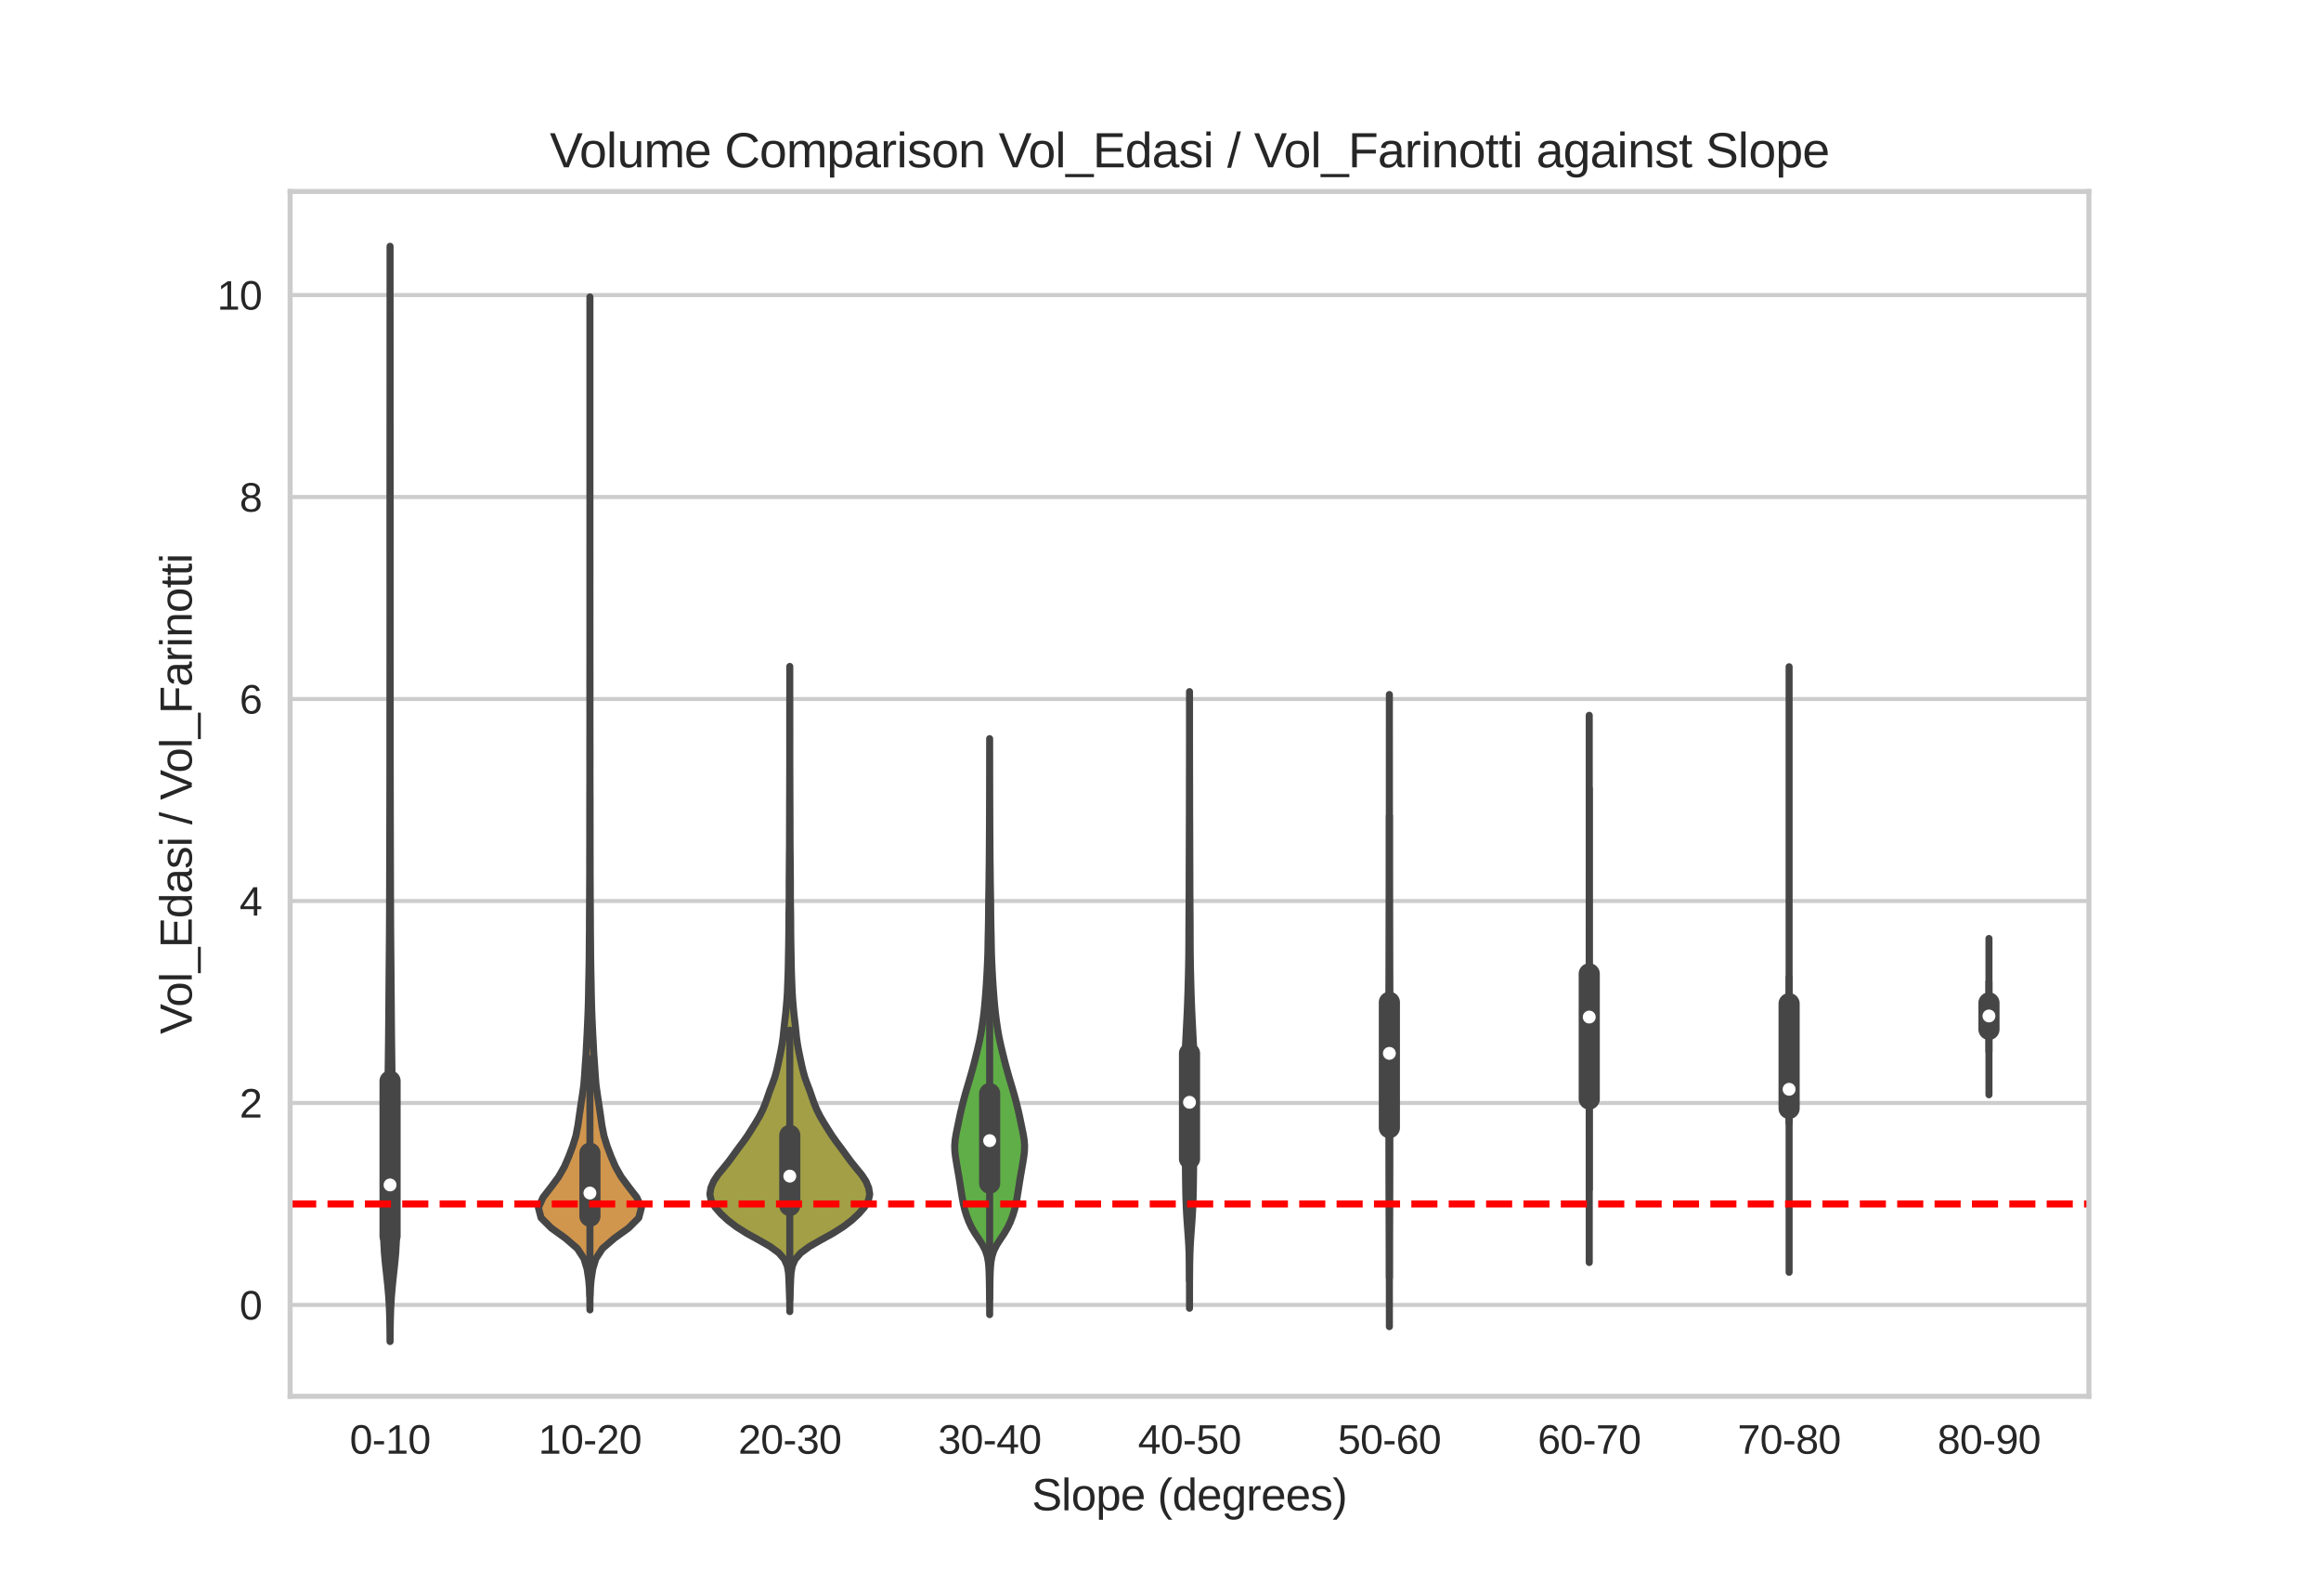 <?xml version="1.0" encoding="utf-8" standalone="no"?>
<!DOCTYPE svg PUBLIC "-//W3C//DTD SVG 1.1//EN"
  "http://www.w3.org/Graphics/SVG/1.1/DTD/svg11.dtd">
<svg xmlns:xlink="http://www.w3.org/1999/xlink" width="576pt" height="396pt" viewBox="0 0 576 396" xmlns="http://www.w3.org/2000/svg" version="1.1">
 <defs>
  <style type="text/css">*{stroke-linejoin: round; stroke-linecap: butt}</style>
 </defs>
 <g id="figure_1">
  <g id="patch_1">
   <path d="M 0 396 
L 576 396 
L 576 0 
L 0 0 
z
" style="fill: #ffffff"/>
  </g>
  <g id="axes_1">
   <g id="patch_2">
    <path d="M 72 346.5 
L 518.4 346.5 
L 518.4 47.52 
L 72 47.52 
z
" style="fill: #ffffff"/>
   </g>
   <g id="matplotlib.axis_1">
    <g id="xtick_1">
     <g id="line2d_1"/>
     <g id="text_1">
      <!-- 0-10 -->
      <g style="fill: #262626" transform="translate(86.794 360.747)scale(0.1 -0.1)">
       <defs>
        <path id="LiberationSans-30" d="M 3309 2203 
Q 3309 1100 2920 518 
Q 2531 -63 1772 -63 
Q 1013 -63 631 515 
Q 250 1094 250 2203 
Q 250 3338 620 3903 
Q 991 4469 1791 4469 
Q 2569 4469 2939 3897 
Q 3309 3325 3309 2203 
z
M 2738 2203 
Q 2738 3156 2517 3584 
Q 2297 4013 1791 4013 
Q 1272 4013 1045 3591 
Q 819 3169 819 2203 
Q 819 1266 1048 831 
Q 1278 397 1778 397 
Q 2275 397 2506 840 
Q 2738 1284 2738 2203 
z
" transform="scale(0.016)"/>
        <path id="LiberationSans-2d" d="M 284 1450 
L 284 1950 
L 1847 1950 
L 1847 1450 
L 284 1450 
z
" transform="scale(0.016)"/>
        <path id="LiberationSans-31" d="M 488 0 
L 488 478 
L 1609 478 
L 1609 3866 
L 616 3156 
L 616 3688 
L 1656 4403 
L 2175 4403 
L 2175 478 
L 3247 478 
L 3247 0 
L 488 0 
z
" transform="scale(0.016)"/>
       </defs>
       <use xlink:href="#LiberationSans-30"/>
       <use xlink:href="#LiberationSans-2d" x="55.615"/>
       <use xlink:href="#LiberationSans-31" x="88.916"/>
       <use xlink:href="#LiberationSans-30" x="144.531"/>
      </g>
     </g>
    </g>
    <g id="xtick_2">
     <g id="line2d_2"/>
     <g id="text_2">
      <!-- 10-20 -->
      <g style="fill: #262626" transform="translate(133.613 360.747)scale(0.1 -0.1)">
       <defs>
        <path id="LiberationSans-32" d="M 322 0 
L 322 397 
Q 481 763 711 1042 
Q 941 1322 1194 1548 
Q 1447 1775 1695 1969 
Q 1944 2163 2144 2356 
Q 2344 2550 2467 2762 
Q 2591 2975 2591 3244 
Q 2591 3606 2378 3806 
Q 2166 4006 1788 4006 
Q 1428 4006 1195 3811 
Q 963 3616 922 3263 
L 347 3316 
Q 409 3844 795 4156 
Q 1181 4469 1788 4469 
Q 2453 4469 2811 4155 
Q 3169 3841 3169 3263 
Q 3169 3006 3051 2753 
Q 2934 2500 2703 2247 
Q 2472 1994 1819 1463 
Q 1459 1169 1246 933 
Q 1034 697 941 478 
L 3238 478 
L 3238 0 
L 322 0 
z
" transform="scale(0.016)"/>
       </defs>
       <use xlink:href="#LiberationSans-31"/>
       <use xlink:href="#LiberationSans-30" x="55.615"/>
       <use xlink:href="#LiberationSans-2d" x="111.23"/>
       <use xlink:href="#LiberationSans-32" x="144.531"/>
       <use xlink:href="#LiberationSans-30" x="200.146"/>
      </g>
     </g>
    </g>
    <g id="xtick_3">
     <g id="line2d_3"/>
     <g id="text_3">
      <!-- 20-30 -->
      <g style="fill: #262626" transform="translate(183.213 360.747)scale(0.1 -0.1)">
       <defs>
        <path id="LiberationSans-33" d="M 3278 1216 
Q 3278 606 2890 271 
Q 2503 -63 1784 -63 
Q 1116 -63 717 239 
Q 319 541 244 1131 
L 825 1184 
Q 938 403 1784 403 
Q 2209 403 2451 612 
Q 2694 822 2694 1234 
Q 2694 1594 2417 1795 
Q 2141 1997 1619 1997 
L 1300 1997 
L 1300 2484 
L 1606 2484 
Q 2069 2484 2323 2686 
Q 2578 2888 2578 3244 
Q 2578 3597 2370 3801 
Q 2163 4006 1753 4006 
Q 1381 4006 1151 3815 
Q 922 3625 884 3278 
L 319 3322 
Q 381 3863 767 4166 
Q 1153 4469 1759 4469 
Q 2422 4469 2789 4161 
Q 3156 3853 3156 3303 
Q 3156 2881 2920 2617 
Q 2684 2353 2234 2259 
L 2234 2247 
Q 2728 2194 3003 1916 
Q 3278 1638 3278 1216 
z
" transform="scale(0.016)"/>
       </defs>
       <use xlink:href="#LiberationSans-32"/>
       <use xlink:href="#LiberationSans-30" x="55.615"/>
       <use xlink:href="#LiberationSans-2d" x="111.23"/>
       <use xlink:href="#LiberationSans-33" x="144.531"/>
       <use xlink:href="#LiberationSans-30" x="200.146"/>
      </g>
     </g>
    </g>
    <g id="xtick_4">
     <g id="line2d_4"/>
     <g id="text_4">
      <!-- 30-40 -->
      <g style="fill: #262626" transform="translate(232.813 360.747)scale(0.1 -0.1)">
       <defs>
        <path id="LiberationSans-34" d="M 2753 997 
L 2753 0 
L 2222 0 
L 2222 997 
L 147 997 
L 147 1434 
L 2163 4403 
L 2753 4403 
L 2753 1441 
L 3372 1441 
L 3372 997 
L 2753 997 
z
M 2222 3769 
Q 2216 3750 2134 3603 
Q 2053 3456 2013 3397 
L 884 1734 
L 716 1503 
L 666 1441 
L 2222 1441 
L 2222 3769 
z
" transform="scale(0.016)"/>
       </defs>
       <use xlink:href="#LiberationSans-33"/>
       <use xlink:href="#LiberationSans-30" x="55.615"/>
       <use xlink:href="#LiberationSans-2d" x="111.23"/>
       <use xlink:href="#LiberationSans-34" x="144.531"/>
       <use xlink:href="#LiberationSans-30" x="200.146"/>
      </g>
     </g>
    </g>
    <g id="xtick_5">
     <g id="line2d_5"/>
     <g id="text_5">
      <!-- 40-50 -->
      <g style="fill: #262626" transform="translate(282.413 360.747)scale(0.1 -0.1)">
       <defs>
        <path id="LiberationSans-35" d="M 3291 1434 
Q 3291 738 2877 337 
Q 2463 -63 1728 -63 
Q 1113 -63 734 206 
Q 356 475 256 984 
L 825 1050 
Q 1003 397 1741 397 
Q 2194 397 2450 670 
Q 2706 944 2706 1422 
Q 2706 1838 2448 2094 
Q 2191 2350 1753 2350 
Q 1525 2350 1328 2278 
Q 1131 2206 934 2034 
L 384 2034 
L 531 4403 
L 3034 4403 
L 3034 3925 
L 1044 3925 
L 959 2528 
Q 1325 2809 1869 2809 
Q 2519 2809 2905 2428 
Q 3291 2047 3291 1434 
z
" transform="scale(0.016)"/>
       </defs>
       <use xlink:href="#LiberationSans-34"/>
       <use xlink:href="#LiberationSans-30" x="55.615"/>
       <use xlink:href="#LiberationSans-2d" x="111.23"/>
       <use xlink:href="#LiberationSans-35" x="144.531"/>
       <use xlink:href="#LiberationSans-30" x="200.146"/>
      </g>
     </g>
    </g>
    <g id="xtick_6">
     <g id="line2d_6"/>
     <g id="text_6">
      <!-- 50-60 -->
      <g style="fill: #262626" transform="translate(332.013 360.747)scale(0.1 -0.1)">
       <defs>
        <path id="LiberationSans-36" d="M 3278 1441 
Q 3278 744 2900 340 
Q 2522 -63 1856 -63 
Q 1113 -63 719 490 
Q 325 1044 325 2100 
Q 325 3244 734 3856 
Q 1144 4469 1900 4469 
Q 2897 4469 3156 3572 
L 2619 3475 
Q 2453 4013 1894 4013 
Q 1413 4013 1148 3564 
Q 884 3116 884 2266 
Q 1038 2550 1316 2698 
Q 1594 2847 1953 2847 
Q 2563 2847 2920 2465 
Q 3278 2084 3278 1441 
z
M 2706 1416 
Q 2706 1894 2472 2153 
Q 2238 2413 1819 2413 
Q 1425 2413 1183 2183 
Q 941 1953 941 1550 
Q 941 1041 1192 716 
Q 1444 391 1838 391 
Q 2244 391 2475 664 
Q 2706 938 2706 1416 
z
" transform="scale(0.016)"/>
       </defs>
       <use xlink:href="#LiberationSans-35"/>
       <use xlink:href="#LiberationSans-30" x="55.615"/>
       <use xlink:href="#LiberationSans-2d" x="111.23"/>
       <use xlink:href="#LiberationSans-36" x="144.531"/>
       <use xlink:href="#LiberationSans-30" x="200.146"/>
      </g>
     </g>
    </g>
    <g id="xtick_7">
     <g id="line2d_7"/>
     <g id="text_7">
      <!-- 60-70 -->
      <g style="fill: #262626" transform="translate(381.613 360.747)scale(0.1 -0.1)">
       <defs>
        <path id="LiberationSans-37" d="M 3238 3947 
Q 2563 2916 2284 2331 
Q 2006 1747 1867 1178 
Q 1728 609 1728 0 
L 1141 0 
Q 1141 844 1498 1776 
Q 1856 2709 2694 3925 
L 328 3925 
L 328 4403 
L 3238 4403 
L 3238 3947 
z
" transform="scale(0.016)"/>
       </defs>
       <use xlink:href="#LiberationSans-36"/>
       <use xlink:href="#LiberationSans-30" x="55.615"/>
       <use xlink:href="#LiberationSans-2d" x="111.23"/>
       <use xlink:href="#LiberationSans-37" x="144.531"/>
       <use xlink:href="#LiberationSans-30" x="200.146"/>
      </g>
     </g>
    </g>
    <g id="xtick_8">
     <g id="line2d_8"/>
     <g id="text_8">
      <!-- 70-80 -->
      <g style="fill: #262626" transform="translate(431.213 360.747)scale(0.1 -0.1)">
       <defs>
        <path id="LiberationSans-38" d="M 3281 1228 
Q 3281 619 2893 278 
Q 2506 -63 1781 -63 
Q 1075 -63 676 271 
Q 278 606 278 1222 
Q 278 1653 525 1947 
Q 772 2241 1156 2303 
L 1156 2316 
Q 797 2400 589 2681 
Q 381 2963 381 3341 
Q 381 3844 757 4156 
Q 1134 4469 1769 4469 
Q 2419 4469 2795 4162 
Q 3172 3856 3172 3334 
Q 3172 2956 2962 2675 
Q 2753 2394 2391 2322 
L 2391 2309 
Q 2813 2241 3047 1952 
Q 3281 1663 3281 1228 
z
M 2588 3303 
Q 2588 4050 1769 4050 
Q 1372 4050 1164 3862 
Q 956 3675 956 3303 
Q 956 2925 1170 2726 
Q 1384 2528 1775 2528 
Q 2172 2528 2380 2711 
Q 2588 2894 2588 3303 
z
M 2697 1281 
Q 2697 1691 2453 1898 
Q 2209 2106 1769 2106 
Q 1341 2106 1100 1882 
Q 859 1659 859 1269 
Q 859 359 1788 359 
Q 2247 359 2472 579 
Q 2697 800 2697 1281 
z
" transform="scale(0.016)"/>
       </defs>
       <use xlink:href="#LiberationSans-37"/>
       <use xlink:href="#LiberationSans-30" x="55.615"/>
       <use xlink:href="#LiberationSans-2d" x="111.23"/>
       <use xlink:href="#LiberationSans-38" x="144.531"/>
       <use xlink:href="#LiberationSans-30" x="200.146"/>
      </g>
     </g>
    </g>
    <g id="xtick_9">
     <g id="line2d_9"/>
     <g id="text_9">
      <!-- 80-90 -->
      <g style="fill: #262626" transform="translate(480.813 360.747)scale(0.1 -0.1)">
       <defs>
        <path id="LiberationSans-39" d="M 3256 2291 
Q 3256 1156 2842 546 
Q 2428 -63 1663 -63 
Q 1147 -63 836 154 
Q 525 372 391 856 
L 928 941 
Q 1097 391 1672 391 
Q 2156 391 2422 841 
Q 2688 1291 2700 2125 
Q 2575 1844 2272 1673 
Q 1969 1503 1606 1503 
Q 1013 1503 656 1909 
Q 300 2316 300 2988 
Q 300 3678 687 4073 
Q 1075 4469 1766 4469 
Q 2500 4469 2878 3925 
Q 3256 3381 3256 2291 
z
M 2644 2834 
Q 2644 3366 2400 3689 
Q 2156 4013 1747 4013 
Q 1341 4013 1106 3736 
Q 872 3459 872 2988 
Q 872 2506 1106 2226 
Q 1341 1947 1741 1947 
Q 1984 1947 2193 2058 
Q 2403 2169 2523 2372 
Q 2644 2575 2644 2834 
z
" transform="scale(0.016)"/>
       </defs>
       <use xlink:href="#LiberationSans-38"/>
       <use xlink:href="#LiberationSans-30" x="55.615"/>
       <use xlink:href="#LiberationSans-2d" x="111.23"/>
       <use xlink:href="#LiberationSans-39" x="144.531"/>
       <use xlink:href="#LiberationSans-30" x="200.146"/>
      </g>
     </g>
    </g>
    <g id="text_10">
     <!-- Slope (degrees) -->
     <g style="fill: #262626" transform="translate(256.069 374.793)scale(0.11 -0.11)">
      <defs>
       <path id="LiberationSans-53" d="M 3975 1216 
Q 3975 606 3498 271 
Q 3022 -63 2156 -63 
Q 547 -63 291 1056 
L 869 1172 
Q 969 775 1294 589 
Q 1619 403 2178 403 
Q 2756 403 3070 601 
Q 3384 800 3384 1184 
Q 3384 1400 3286 1534 
Q 3188 1669 3009 1756 
Q 2831 1844 2584 1903 
Q 2338 1963 2038 2031 
Q 1516 2147 1245 2262 
Q 975 2378 819 2520 
Q 663 2663 580 2853 
Q 497 3044 497 3291 
Q 497 3856 930 4162 
Q 1363 4469 2169 4469 
Q 2919 4469 3316 4239 
Q 3713 4009 3872 3456 
L 3284 3353 
Q 3188 3703 2916 3861 
Q 2644 4019 2163 4019 
Q 1634 4019 1356 3844 
Q 1078 3669 1078 3322 
Q 1078 3119 1186 2986 
Q 1294 2853 1497 2761 
Q 1700 2669 2306 2534 
Q 2509 2488 2711 2439 
Q 2913 2391 3097 2323 
Q 3281 2256 3442 2165 
Q 3603 2075 3722 1944 
Q 3841 1813 3908 1634 
Q 3975 1456 3975 1216 
z
" transform="scale(0.016)"/>
       <path id="LiberationSans-6c" d="M 431 0 
L 431 4638 
L 994 4638 
L 994 0 
L 431 0 
z
" transform="scale(0.016)"/>
       <path id="LiberationSans-6f" d="M 3291 1694 
Q 3291 806 2900 371 
Q 2509 -63 1766 -63 
Q 1025 -63 647 389 
Q 269 841 269 1694 
Q 269 3444 1784 3444 
Q 2559 3444 2925 3017 
Q 3291 2591 3291 1694 
z
M 2700 1694 
Q 2700 2394 2492 2711 
Q 2284 3028 1794 3028 
Q 1300 3028 1079 2704 
Q 859 2381 859 1694 
Q 859 1025 1076 689 
Q 1294 353 1759 353 
Q 2266 353 2483 678 
Q 2700 1003 2700 1694 
z
" transform="scale(0.016)"/>
       <path id="LiberationSans-70" d="M 3291 1706 
Q 3291 -63 2047 -63 
Q 1266 -63 997 525 
L 981 525 
Q 994 500 994 -6 
L 994 -1328 
L 431 -1328 
L 431 2691 
Q 431 3213 413 3381 
L 956 3381 
Q 959 3369 965 3292 
Q 972 3216 980 3056 
Q 988 2897 988 2838 
L 1000 2838 
Q 1150 3150 1397 3295 
Q 1644 3441 2047 3441 
Q 2672 3441 2981 3022 
Q 3291 2603 3291 1706 
z
M 2700 1694 
Q 2700 2400 2509 2703 
Q 2319 3006 1903 3006 
Q 1569 3006 1380 2865 
Q 1191 2725 1092 2426 
Q 994 2128 994 1650 
Q 994 984 1206 668 
Q 1419 353 1897 353 
Q 2316 353 2508 661 
Q 2700 969 2700 1694 
z
" transform="scale(0.016)"/>
       <path id="LiberationSans-65" d="M 863 1572 
Q 863 991 1103 675 
Q 1344 359 1806 359 
Q 2172 359 2392 506 
Q 2613 653 2691 878 
L 3184 738 
Q 2881 -63 1806 -63 
Q 1056 -63 664 384 
Q 272 831 272 1713 
Q 272 2550 664 2997 
Q 1056 3444 1784 3444 
Q 3275 3444 3275 1647 
L 3275 1572 
L 863 1572 
z
M 2694 2003 
Q 2647 2538 2422 2783 
Q 2197 3028 1775 3028 
Q 1366 3028 1127 2754 
Q 888 2481 869 2003 
L 2694 2003 
z
" transform="scale(0.016)"/>
       <path id="LiberationSans-20" transform="scale(0.016)"/>
       <path id="LiberationSans-28" d="M 397 1663 
Q 397 2566 680 3284 
Q 963 4003 1550 4638 
L 2094 4638 
Q 1509 3988 1236 3256 
Q 963 2525 963 1656 
Q 963 791 1233 62 
Q 1503 -666 2094 -1325 
L 1550 -1325 
Q 959 -688 678 32 
Q 397 753 397 1650 
L 397 1663 
z
" transform="scale(0.016)"/>
       <path id="LiberationSans-64" d="M 2566 544 
Q 2409 219 2151 78 
Q 1894 -63 1513 -63 
Q 872 -63 570 368 
Q 269 800 269 1675 
Q 269 3444 1513 3444 
Q 1897 3444 2153 3303 
Q 2409 3163 2566 2856 
L 2572 2856 
L 2566 3234 
L 2566 4638 
L 3128 4638 
L 3128 697 
Q 3128 169 3147 0 
L 2609 0 
Q 2600 50 2589 231 
Q 2578 413 2578 544 
L 2566 544 
z
M 859 1694 
Q 859 984 1046 678 
Q 1234 372 1656 372 
Q 2134 372 2350 703 
Q 2566 1034 2566 1731 
Q 2566 2403 2350 2715 
Q 2134 3028 1663 3028 
Q 1238 3028 1048 2714 
Q 859 2400 859 1694 
z
" transform="scale(0.016)"/>
       <path id="LiberationSans-67" d="M 1713 -1328 
Q 1159 -1328 831 -1111 
Q 503 -894 409 -494 
L 975 -413 
Q 1031 -647 1223 -773 
Q 1416 -900 1728 -900 
Q 2569 -900 2569 84 
L 2569 628 
L 2563 628 
Q 2403 303 2125 139 
Q 1847 -25 1475 -25 
Q 853 -25 561 387 
Q 269 800 269 1684 
Q 269 2581 583 3007 
Q 897 3434 1538 3434 
Q 1897 3434 2161 3270 
Q 2425 3106 2569 2803 
L 2575 2803 
Q 2575 2897 2587 3128 
Q 2600 3359 2613 3381 
L 3147 3381 
Q 3128 3213 3128 2681 
L 3128 97 
Q 3128 -1328 1713 -1328 
z
M 2569 1691 
Q 2569 2103 2456 2401 
Q 2344 2700 2139 2858 
Q 1934 3016 1675 3016 
Q 1244 3016 1047 2703 
Q 850 2391 850 1691 
Q 850 997 1034 694 
Q 1219 391 1666 391 
Q 1931 391 2137 547 
Q 2344 703 2456 995 
Q 2569 1288 2569 1691 
z
" transform="scale(0.016)"/>
       <path id="LiberationSans-72" d="M 444 0 
L 444 2594 
Q 444 2950 425 3381 
L 956 3381 
Q 981 2806 981 2691 
L 994 2691 
Q 1128 3125 1303 3284 
Q 1478 3444 1797 3444 
Q 1909 3444 2025 3413 
L 2025 2897 
Q 1913 2928 1725 2928 
Q 1375 2928 1190 2626 
Q 1006 2325 1006 1763 
L 1006 0 
L 444 0 
z
" transform="scale(0.016)"/>
       <path id="LiberationSans-73" d="M 2969 934 
Q 2969 456 2608 196 
Q 2247 -63 1597 -63 
Q 966 -63 623 145 
Q 281 353 178 794 
L 675 891 
Q 747 619 972 492 
Q 1197 366 1597 366 
Q 2025 366 2223 497 
Q 2422 628 2422 891 
Q 2422 1091 2284 1216 
Q 2147 1341 1841 1422 
L 1438 1528 
Q 953 1653 748 1773 
Q 544 1894 428 2066 
Q 313 2238 313 2488 
Q 313 2950 642 3192 
Q 972 3434 1603 3434 
Q 2163 3434 2492 3237 
Q 2822 3041 2909 2606 
L 2403 2544 
Q 2356 2769 2151 2889 
Q 1947 3009 1603 3009 
Q 1222 3009 1040 2893 
Q 859 2778 859 2544 
Q 859 2400 934 2306 
Q 1009 2213 1156 2147 
Q 1303 2081 1775 1966 
Q 2222 1853 2419 1758 
Q 2616 1663 2730 1547 
Q 2844 1431 2906 1279 
Q 2969 1128 2969 934 
z
" transform="scale(0.016)"/>
       <path id="LiberationSans-29" d="M 1734 1650 
Q 1734 747 1451 28 
Q 1169 -691 581 -1325 
L 38 -1325 
Q 625 -669 897 57 
Q 1169 784 1169 1656 
Q 1169 2528 895 3256 
Q 622 3984 38 4638 
L 581 4638 
Q 1172 4000 1453 3279 
Q 1734 2559 1734 1663 
L 1734 1650 
z
" transform="scale(0.016)"/>
      </defs>
      <use xlink:href="#LiberationSans-53"/>
      <use xlink:href="#LiberationSans-6c" x="66.699"/>
      <use xlink:href="#LiberationSans-6f" x="88.916"/>
      <use xlink:href="#LiberationSans-70" x="144.531"/>
      <use xlink:href="#LiberationSans-65" x="200.146"/>
      <use xlink:href="#LiberationSans-20" x="255.762"/>
      <use xlink:href="#LiberationSans-28" x="283.545"/>
      <use xlink:href="#LiberationSans-64" x="316.846"/>
      <use xlink:href="#LiberationSans-65" x="372.461"/>
      <use xlink:href="#LiberationSans-67" x="428.076"/>
      <use xlink:href="#LiberationSans-72" x="483.691"/>
      <use xlink:href="#LiberationSans-65" x="516.992"/>
      <use xlink:href="#LiberationSans-65" x="572.607"/>
      <use xlink:href="#LiberationSans-73" x="628.223"/>
      <use xlink:href="#LiberationSans-29" x="678.223"/>
     </g>
    </g>
   </g>
   <g id="matplotlib.axis_2">
    <g id="ytick_1">
     <g id="line2d_10">
      <path d="M 72 323.831 
L 518.4 323.831 
" clip-path="url(#p17479b9465)" style="fill: none; stroke: #cccccc; stroke-linecap: round"/>
     </g>
     <g id="line2d_11"/>
     <g id="text_11">
      <!-- 0 -->
      <g style="fill: #262626" transform="translate(59.439 327.454)scale(0.1 -0.1)">
       <use xlink:href="#LiberationSans-30"/>
      </g>
     </g>
    </g>
    <g id="ytick_2">
     <g id="line2d_12">
      <path d="M 72 273.708 
L 518.4 273.708 
" clip-path="url(#p17479b9465)" style="fill: none; stroke: #cccccc; stroke-linecap: round"/>
     </g>
     <g id="line2d_13"/>
     <g id="text_12">
      <!-- 2 -->
      <g style="fill: #262626" transform="translate(59.439 277.331)scale(0.1 -0.1)">
       <use xlink:href="#LiberationSans-32"/>
      </g>
     </g>
    </g>
    <g id="ytick_3">
     <g id="line2d_14">
      <path d="M 72 223.585 
L 518.4 223.585 
" clip-path="url(#p17479b9465)" style="fill: none; stroke: #cccccc; stroke-linecap: round"/>
     </g>
     <g id="line2d_15"/>
     <g id="text_13">
      <!-- 4 -->
      <g style="fill: #262626" transform="translate(59.439 227.209)scale(0.1 -0.1)">
       <use xlink:href="#LiberationSans-34"/>
      </g>
     </g>
    </g>
    <g id="ytick_4">
     <g id="line2d_16">
      <path d="M 72 173.462 
L 518.4 173.462 
" clip-path="url(#p17479b9465)" style="fill: none; stroke: #cccccc; stroke-linecap: round"/>
     </g>
     <g id="line2d_17"/>
     <g id="text_14">
      <!-- 6 -->
      <g style="fill: #262626" transform="translate(59.439 177.086)scale(0.1 -0.1)">
       <use xlink:href="#LiberationSans-36"/>
      </g>
     </g>
    </g>
    <g id="ytick_5">
     <g id="line2d_18">
      <path d="M 72 123.34 
L 518.4 123.34 
" clip-path="url(#p17479b9465)" style="fill: none; stroke: #cccccc; stroke-linecap: round"/>
     </g>
     <g id="line2d_19"/>
     <g id="text_15">
      <!-- 8 -->
      <g style="fill: #262626" transform="translate(59.439 126.963)scale(0.1 -0.1)">
       <use xlink:href="#LiberationSans-38"/>
      </g>
     </g>
    </g>
    <g id="ytick_6">
     <g id="line2d_20">
      <path d="M 72 73.217 
L 518.4 73.217 
" clip-path="url(#p17479b9465)" style="fill: none; stroke: #cccccc; stroke-linecap: round"/>
     </g>
     <g id="line2d_21"/>
     <g id="text_16">
      <!-- 10 -->
      <g style="fill: #262626" transform="translate(53.878 76.84)scale(0.1 -0.1)">
       <use xlink:href="#LiberationSans-31"/>
       <use xlink:href="#LiberationSans-30" x="55.615"/>
      </g>
     </g>
    </g>
    <g id="text_17">
     <!-- Vol_Edasi / Vol_Farinotti -->
     <g style="fill: #262626" transform="translate(47.596 256.628)rotate(-90)scale(0.11 -0.11)">
      <defs>
       <path id="LiberationSans-56" d="M 2444 0 
L 1825 0 
L 28 4403 
L 656 4403 
L 1875 1303 
L 2138 525 
L 2400 1303 
L 3613 4403 
L 4241 4403 
L 2444 0 
z
" transform="scale(0.016)"/>
       <path id="LiberationSans-5f" d="M -97 -1272 
L -97 -866 
L 3631 -866 
L 3631 -1272 
L -97 -1272 
z
" transform="scale(0.016)"/>
       <path id="LiberationSans-45" d="M 525 0 
L 525 4403 
L 3866 4403 
L 3866 3916 
L 1122 3916 
L 1122 2503 
L 3678 2503 
L 3678 2022 
L 1122 2022 
L 1122 488 
L 3994 488 
L 3994 0 
L 525 0 
z
" transform="scale(0.016)"/>
       <path id="LiberationSans-61" d="M 1294 -63 
Q 784 -63 528 206 
Q 272 475 272 944 
Q 272 1469 617 1750 
Q 963 2031 1731 2050 
L 2491 2063 
L 2491 2247 
Q 2491 2659 2316 2837 
Q 2141 3016 1766 3016 
Q 1388 3016 1216 2887 
Q 1044 2759 1009 2478 
L 422 2531 
Q 566 3444 1778 3444 
Q 2416 3444 2737 3151 
Q 3059 2859 3059 2306 
L 3059 850 
Q 3059 600 3125 473 
Q 3191 347 3375 347 
Q 3456 347 3559 369 
L 3559 19 
Q 3347 -31 3125 -31 
Q 2813 -31 2670 133 
Q 2528 297 2509 647 
L 2491 647 
Q 2275 259 1989 98 
Q 1703 -63 1294 -63 
z
M 1422 359 
Q 1731 359 1972 500 
Q 2213 641 2352 886 
Q 2491 1131 2491 1391 
L 2491 1669 
L 1875 1656 
Q 1478 1650 1273 1575 
Q 1069 1500 959 1344 
Q 850 1188 850 934 
Q 850 659 998 509 
Q 1147 359 1422 359 
z
" transform="scale(0.016)"/>
       <path id="LiberationSans-69" d="M 428 4100 
L 428 4638 
L 991 4638 
L 991 4100 
L 428 4100 
z
M 428 0 
L 428 3381 
L 991 3381 
L 991 0 
L 428 0 
z
" transform="scale(0.016)"/>
       <path id="LiberationSans-2f" d="M 0 -63 
L 1284 4638 
L 1778 4638 
L 506 -63 
L 0 -63 
z
" transform="scale(0.016)"/>
       <path id="LiberationSans-46" d="M 1122 3916 
L 1122 2278 
L 3578 2278 
L 3578 1784 
L 1122 1784 
L 1122 0 
L 525 0 
L 525 4403 
L 3653 4403 
L 3653 3916 
L 1122 3916 
z
" transform="scale(0.016)"/>
       <path id="LiberationSans-6e" d="M 2578 0 
L 2578 2144 
Q 2578 2478 2512 2662 
Q 2447 2847 2303 2928 
Q 2159 3009 1881 3009 
Q 1475 3009 1240 2731 
Q 1006 2453 1006 1959 
L 1006 0 
L 444 0 
L 444 2659 
Q 444 3250 425 3381 
L 956 3381 
Q 959 3366 962 3297 
Q 966 3228 970 3139 
Q 975 3050 981 2803 
L 991 2803 
Q 1184 3153 1439 3298 
Q 1694 3444 2072 3444 
Q 2628 3444 2886 3167 
Q 3144 2891 3144 2253 
L 3144 0 
L 2578 0 
z
" transform="scale(0.016)"/>
       <path id="LiberationSans-74" d="M 1731 25 
Q 1453 -50 1163 -50 
Q 488 -50 488 716 
L 488 2972 
L 97 2972 
L 97 3381 
L 509 3381 
L 675 4138 
L 1050 4138 
L 1050 3381 
L 1675 3381 
L 1675 2972 
L 1050 2972 
L 1050 838 
Q 1050 594 1129 495 
Q 1209 397 1406 397 
Q 1519 397 1731 441 
L 1731 25 
z
" transform="scale(0.016)"/>
      </defs>
      <use xlink:href="#LiberationSans-56"/>
      <use xlink:href="#LiberationSans-6f" x="61.199"/>
      <use xlink:href="#LiberationSans-6c" x="116.814"/>
      <use xlink:href="#LiberationSans-5f" x="139.031"/>
      <use xlink:href="#LiberationSans-45" x="194.646"/>
      <use xlink:href="#LiberationSans-64" x="261.346"/>
      <use xlink:href="#LiberationSans-61" x="316.961"/>
      <use xlink:href="#LiberationSans-73" x="372.576"/>
      <use xlink:href="#LiberationSans-69" x="422.576"/>
      <use xlink:href="#LiberationSans-20" x="444.793"/>
      <use xlink:href="#LiberationSans-2f" x="472.576"/>
      <use xlink:href="#LiberationSans-20" x="500.359"/>
      <use xlink:href="#LiberationSans-56" x="528.143"/>
      <use xlink:href="#LiberationSans-6f" x="589.342"/>
      <use xlink:href="#LiberationSans-6c" x="644.957"/>
      <use xlink:href="#LiberationSans-5f" x="667.174"/>
      <use xlink:href="#LiberationSans-46" x="722.789"/>
      <use xlink:href="#LiberationSans-61" x="783.873"/>
      <use xlink:href="#LiberationSans-72" x="839.488"/>
      <use xlink:href="#LiberationSans-69" x="872.789"/>
      <use xlink:href="#LiberationSans-6e" x="895.006"/>
      <use xlink:href="#LiberationSans-6f" x="950.621"/>
      <use xlink:href="#LiberationSans-74" x="1006.236"/>
      <use xlink:href="#LiberationSans-74" x="1034.02"/>
      <use xlink:href="#LiberationSans-69" x="1061.803"/>
     </g>
    </g>
   </g>
   <g id="PolyCollection_1">
    <defs>
     <path id="m921d18a0cd" d="M 96.81 -63.09 
L 96.79 -63.09 
L 96.77 -65.835 
L 96.724 -68.581 
L 96.632 -71.326 
L 96.474 -74.072 
L 96.241 -76.817 
L 95.95 -79.563 
L 95.647 -82.308 
L 95.394 -85.054 
L 95.243 -87.799 
L 95.216 -90.545 
L 95.296 -93.29 
L 95.44 -96.035 
L 95.602 -98.781 
L 95.75 -101.526 
L 95.868 -104.272 
L 95.955 -107.017 
L 96.02 -109.763 
L 96.071 -112.508 
L 96.117 -115.254 
L 96.159 -117.999 
L 96.2 -120.745 
L 96.237 -123.49 
L 96.273 -126.235 
L 96.309 -128.981 
L 96.345 -131.726 
L 96.38 -134.472 
L 96.413 -137.217 
L 96.443 -139.963 
L 96.468 -142.708 
L 96.49 -145.454 
L 96.51 -148.199 
L 96.53 -150.945 
L 96.552 -153.69 
L 96.576 -156.435 
L 96.601 -159.181 
L 96.625 -161.926 
L 96.645 -164.672 
L 96.661 -167.417 
L 96.673 -170.163 
L 96.682 -172.908 
L 96.69 -175.654 
L 96.697 -178.399 
L 96.704 -181.145 
L 96.711 -183.89 
L 96.718 -186.635 
L 96.725 -189.381 
L 96.732 -192.126 
L 96.738 -194.872 
L 96.744 -197.617 
L 96.75 -200.363 
L 96.754 -203.108 
L 96.758 -205.854 
L 96.76 -208.599 
L 96.761 -211.345 
L 96.761 -214.09 
L 96.761 -216.835 
L 96.762 -219.581 
L 96.764 -222.326 
L 96.766 -225.072 
L 96.768 -227.817 
L 96.771 -230.563 
L 96.773 -233.308 
L 96.775 -236.054 
L 96.776 -238.799 
L 96.777 -241.545 
L 96.778 -244.29 
L 96.778 -247.035 
L 96.777 -249.781 
L 96.776 -252.526 
L 96.775 -255.272 
L 96.773 -258.017 
L 96.771 -260.763 
L 96.77 -263.508 
L 96.77 -266.254 
L 96.771 -268.999 
L 96.772 -271.745 
L 96.773 -274.49 
L 96.775 -277.235 
L 96.776 -279.981 
L 96.778 -282.726 
L 96.779 -285.472 
L 96.781 -288.217 
L 96.782 -290.963 
L 96.783 -293.708 
L 96.784 -296.454 
L 96.784 -299.199 
L 96.785 -301.945 
L 96.786 -304.69 
L 96.786 -307.435 
L 96.787 -310.181 
L 96.788 -312.926 
L 96.79 -315.672 
L 96.792 -318.417 
L 96.794 -321.163 
L 96.796 -323.908 
L 96.797 -326.654 
L 96.799 -329.399 
L 96.799 -332.145 
L 96.8 -334.89 
L 96.8 -334.89 
L 96.8 -334.89 
L 96.801 -332.145 
L 96.801 -329.399 
L 96.803 -326.654 
L 96.804 -323.908 
L 96.806 -321.163 
L 96.808 -318.417 
L 96.81 -315.672 
L 96.812 -312.926 
L 96.813 -310.181 
L 96.814 -307.435 
L 96.814 -304.69 
L 96.815 -301.945 
L 96.816 -299.199 
L 96.816 -296.454 
L 96.817 -293.708 
L 96.818 -290.963 
L 96.819 -288.217 
L 96.821 -285.472 
L 96.822 -282.726 
L 96.824 -279.981 
L 96.825 -277.235 
L 96.827 -274.49 
L 96.828 -271.745 
L 96.829 -268.999 
L 96.83 -266.254 
L 96.83 -263.508 
L 96.829 -260.763 
L 96.827 -258.017 
L 96.825 -255.272 
L 96.824 -252.526 
L 96.823 -249.781 
L 96.822 -247.035 
L 96.822 -244.29 
L 96.823 -241.545 
L 96.824 -238.799 
L 96.825 -236.054 
L 96.827 -233.308 
L 96.829 -230.563 
L 96.832 -227.817 
L 96.834 -225.072 
L 96.836 -222.326 
L 96.838 -219.581 
L 96.839 -216.835 
L 96.839 -214.09 
L 96.839 -211.345 
L 96.84 -208.599 
L 96.842 -205.854 
L 96.846 -203.108 
L 96.85 -200.363 
L 96.856 -197.617 
L 96.862 -194.872 
L 96.868 -192.126 
L 96.875 -189.381 
L 96.882 -186.635 
L 96.889 -183.89 
L 96.896 -181.145 
L 96.903 -178.399 
L 96.91 -175.654 
L 96.918 -172.908 
L 96.927 -170.163 
L 96.939 -167.417 
L 96.955 -164.672 
L 96.975 -161.926 
L 96.999 -159.181 
L 97.024 -156.435 
L 97.048 -153.69 
L 97.07 -150.945 
L 97.09 -148.199 
L 97.11 -145.454 
L 97.132 -142.708 
L 97.157 -139.963 
L 97.187 -137.217 
L 97.22 -134.472 
L 97.255 -131.726 
L 97.291 -128.981 
L 97.327 -126.235 
L 97.363 -123.49 
L 97.4 -120.745 
L 97.441 -117.999 
L 97.483 -115.254 
L 97.529 -112.508 
L 97.58 -109.763 
L 97.645 -107.017 
L 97.732 -104.272 
L 97.85 -101.526 
L 97.998 -98.781 
L 98.16 -96.035 
L 98.304 -93.29 
L 98.384 -90.545 
L 98.357 -87.799 
L 98.206 -85.054 
L 97.953 -82.308 
L 97.65 -79.563 
L 97.359 -76.817 
L 97.126 -74.072 
L 96.968 -71.326 
L 96.876 -68.581 
L 96.83 -65.835 
L 96.81 -63.09 
z
" style="stroke: #464646; stroke-width: 1.75"/>
    </defs>
    <g clip-path="url(#p17479b9465)">
     <use xlink:href="#m921d18a0cd" x="0" y="396" style="fill: #ea96a3; stroke: #464646; stroke-width: 1.75"/>
    </g>
   </g>
   <g id="PolyCollection_2">
    <defs>
     <path id="m87fc061e8d" d="M 146.4 -70.937 
L 146.4 -70.937 
L 146.389 -73.476 
L 146.308 -76.015 
L 146.081 -78.554 
L 145.695 -81.094 
L 144.93 -83.633 
L 143.283 -86.172 
L 140.339 -88.711 
L 136.814 -91.25 
L 134.275 -93.79 
L 133.613 -96.329 
L 134.775 -98.868 
L 136.741 -101.407 
L 138.63 -103.946 
L 140.069 -106.486 
L 141.163 -109.025 
L 142.121 -111.564 
L 142.907 -114.103 
L 143.41 -116.642 
L 143.773 -119.181 
L 144.141 -121.721 
L 144.531 -124.26 
L 144.884 -126.799 
L 145.083 -129.338 
L 145.246 -131.877 
L 145.434 -134.417 
L 145.562 -136.956 
L 145.698 -139.495 
L 145.815 -142.034 
L 145.924 -144.573 
L 146.006 -147.113 
L 146.06 -149.652 
L 146.104 -152.191 
L 146.158 -154.73 
L 146.202 -157.269 
L 146.227 -159.808 
L 146.243 -162.348 
L 146.273 -164.887 
L 146.28 -167.426 
L 146.293 -169.965 
L 146.315 -172.504 
L 146.321 -175.044 
L 146.336 -177.583 
L 146.347 -180.122 
L 146.344 -182.661 
L 146.354 -185.2 
L 146.358 -187.74 
L 146.356 -190.279 
L 146.361 -192.818 
L 146.362 -195.357 
L 146.363 -197.896 
L 146.376 -200.435 
L 146.383 -202.975 
L 146.381 -205.514 
L 146.378 -208.053 
L 146.379 -210.592 
L 146.384 -213.131 
L 146.389 -215.671 
L 146.393 -218.21 
L 146.391 -220.749 
L 146.388 -223.288 
L 146.383 -225.827 
L 146.386 -228.367 
L 146.391 -230.906 
L 146.394 -233.445 
L 146.393 -235.984 
L 146.393 -238.523 
L 146.396 -241.063 
L 146.395 -243.602 
L 146.395 -246.141 
L 146.397 -248.68 
L 146.398 -251.219 
L 146.394 -253.758 
L 146.395 -256.298 
L 146.397 -258.837 
L 146.399 -261.376 
L 146.4 -263.915 
L 146.4 -266.454 
L 146.4 -268.994 
L 146.4 -271.533 
L 146.4 -274.072 
L 146.399 -276.611 
L 146.399 -279.15 
L 146.399 -281.69 
L 146.4 -284.229 
L 146.4 -286.768 
L 146.4 -289.307 
L 146.399 -291.846 
L 146.4 -294.385 
L 146.4 -296.925 
L 146.399 -299.464 
L 146.399 -302.003 
L 146.4 -304.542 
L 146.4 -307.081 
L 146.399 -309.621 
L 146.399 -312.16 
L 146.4 -314.699 
L 146.399 -317.238 
L 146.399 -319.777 
L 146.4 -322.317 
L 146.4 -322.317 
L 146.4 -322.317 
L 146.401 -319.777 
L 146.401 -317.238 
L 146.4 -314.699 
L 146.401 -312.16 
L 146.401 -309.621 
L 146.4 -307.081 
L 146.4 -304.542 
L 146.401 -302.003 
L 146.401 -299.464 
L 146.4 -296.925 
L 146.4 -294.385 
L 146.401 -291.846 
L 146.4 -289.307 
L 146.4 -286.768 
L 146.4 -284.229 
L 146.401 -281.69 
L 146.401 -279.15 
L 146.401 -276.611 
L 146.4 -274.072 
L 146.4 -271.533 
L 146.4 -268.994 
L 146.4 -266.454 
L 146.4 -263.915 
L 146.401 -261.376 
L 146.403 -258.837 
L 146.405 -256.298 
L 146.406 -253.758 
L 146.402 -251.219 
L 146.403 -248.68 
L 146.405 -246.141 
L 146.405 -243.602 
L 146.404 -241.063 
L 146.407 -238.523 
L 146.407 -235.984 
L 146.406 -233.445 
L 146.409 -230.906 
L 146.414 -228.367 
L 146.417 -225.827 
L 146.412 -223.288 
L 146.409 -220.749 
L 146.407 -218.21 
L 146.411 -215.671 
L 146.416 -213.131 
L 146.421 -210.592 
L 146.422 -208.053 
L 146.419 -205.514 
L 146.417 -202.975 
L 146.424 -200.435 
L 146.437 -197.896 
L 146.438 -195.357 
L 146.439 -192.818 
L 146.444 -190.279 
L 146.442 -187.74 
L 146.446 -185.2 
L 146.456 -182.661 
L 146.453 -180.122 
L 146.464 -177.583 
L 146.479 -175.044 
L 146.485 -172.504 
L 146.507 -169.965 
L 146.52 -167.426 
L 146.527 -164.887 
L 146.557 -162.348 
L 146.573 -159.808 
L 146.598 -157.269 
L 146.642 -154.73 
L 146.696 -152.191 
L 146.74 -149.652 
L 146.794 -147.113 
L 146.876 -144.573 
L 146.985 -142.034 
L 147.102 -139.495 
L 147.238 -136.956 
L 147.366 -134.417 
L 147.554 -131.877 
L 147.717 -129.338 
L 147.916 -126.799 
L 148.269 -124.26 
L 148.659 -121.721 
L 149.027 -119.181 
L 149.39 -116.642 
L 149.893 -114.103 
L 150.679 -111.564 
L 151.637 -109.025 
L 152.731 -106.486 
L 154.17 -103.946 
L 156.059 -101.407 
L 158.025 -98.868 
L 159.187 -96.329 
L 158.525 -93.79 
L 155.986 -91.25 
L 152.461 -88.711 
L 149.517 -86.172 
L 147.87 -83.633 
L 147.105 -81.094 
L 146.719 -78.554 
L 146.492 -76.015 
L 146.411 -73.476 
L 146.4 -70.937 
z
" style="stroke: #464646; stroke-width: 1.75"/>
    </defs>
    <g clip-path="url(#p17479b9465)">
     <use xlink:href="#m87fc061e8d" x="0" y="396" style="fill: #d1964d; stroke: #464646; stroke-width: 1.75"/>
    </g>
   </g>
   <g id="PolyCollection_3">
    <defs>
     <path id="m4e2ac83297" d="M 196.001 -70.524 
L 195.999 -70.524 
L 195.992 -72.141 
L 195.964 -73.758 
L 195.908 -75.375 
L 195.839 -76.992 
L 195.778 -78.61 
L 195.671 -80.227 
L 195.38 -81.844 
L 194.678 -83.461 
L 193.282 -85.078 
L 191.082 -86.696 
L 188.253 -88.313 
L 185.323 -89.93 
L 182.763 -91.547 
L 180.641 -93.164 
L 178.899 -94.781 
L 177.489 -96.399 
L 176.518 -98.016 
L 176.16 -99.633 
L 176.429 -101.25 
L 177.103 -102.867 
L 178.169 -104.485 
L 179.505 -106.102 
L 180.806 -107.719 
L 181.995 -109.336 
L 183.166 -110.953 
L 184.385 -112.57 
L 185.529 -114.188 
L 186.551 -115.805 
L 187.559 -117.422 
L 188.505 -119.039 
L 189.313 -120.656 
L 189.977 -122.274 
L 190.541 -123.891 
L 191.102 -125.508 
L 191.726 -127.125 
L 192.3 -128.742 
L 192.74 -130.359 
L 193.113 -131.977 
L 193.456 -133.594 
L 193.786 -135.211 
L 194.082 -136.828 
L 194.319 -138.445 
L 194.485 -140.063 
L 194.654 -141.68 
L 194.844 -143.297 
L 195.022 -144.914 
L 195.167 -146.531 
L 195.299 -148.148 
L 195.402 -149.766 
L 195.464 -151.383 
L 195.526 -153 
L 195.584 -154.617 
L 195.625 -156.234 
L 195.652 -157.851 
L 195.681 -159.469 
L 195.711 -161.086 
L 195.737 -162.703 
L 195.756 -164.32 
L 195.767 -165.937 
L 195.775 -167.555 
L 195.784 -169.172 
L 195.815 -170.789 
L 195.845 -172.406 
L 195.847 -174.023 
L 195.843 -175.64 
L 195.845 -177.258 
L 195.86 -178.875 
L 195.874 -180.492 
L 195.883 -182.109 
L 195.899 -183.726 
L 195.919 -185.344 
L 195.928 -186.961 
L 195.931 -188.578 
L 195.934 -190.195 
L 195.939 -191.812 
L 195.945 -193.429 
L 195.945 -195.047 
L 195.952 -196.664 
L 195.963 -198.281 
L 195.968 -199.898 
L 195.972 -201.515 
L 195.977 -203.133 
L 195.983 -204.75 
L 195.987 -206.367 
L 195.989 -207.984 
L 195.991 -209.601 
L 195.989 -211.218 
L 195.986 -212.836 
L 195.986 -214.453 
L 195.988 -216.07 
L 195.989 -217.687 
L 195.988 -219.304 
L 195.991 -220.921 
L 195.996 -222.539 
L 195.999 -224.156 
L 195.999 -225.773 
L 195.998 -227.39 
L 195.999 -229.007 
L 196 -230.625 
L 196 -230.625 
L 196 -230.625 
L 196.001 -229.007 
L 196.002 -227.39 
L 196.001 -225.773 
L 196.001 -224.156 
L 196.004 -222.539 
L 196.009 -220.921 
L 196.012 -219.304 
L 196.011 -217.687 
L 196.012 -216.07 
L 196.014 -214.453 
L 196.014 -212.836 
L 196.011 -211.218 
L 196.009 -209.601 
L 196.011 -207.984 
L 196.013 -206.367 
L 196.017 -204.75 
L 196.023 -203.133 
L 196.028 -201.515 
L 196.032 -199.898 
L 196.037 -198.281 
L 196.048 -196.664 
L 196.055 -195.047 
L 196.055 -193.429 
L 196.061 -191.812 
L 196.066 -190.195 
L 196.069 -188.578 
L 196.072 -186.961 
L 196.081 -185.344 
L 196.101 -183.726 
L 196.117 -182.109 
L 196.126 -180.492 
L 196.14 -178.875 
L 196.155 -177.258 
L 196.157 -175.64 
L 196.153 -174.023 
L 196.155 -172.406 
L 196.185 -170.789 
L 196.216 -169.172 
L 196.225 -167.555 
L 196.233 -165.937 
L 196.244 -164.32 
L 196.263 -162.703 
L 196.289 -161.086 
L 196.319 -159.469 
L 196.348 -157.851 
L 196.375 -156.234 
L 196.416 -154.617 
L 196.474 -153 
L 196.536 -151.383 
L 196.598 -149.766 
L 196.701 -148.148 
L 196.833 -146.531 
L 196.978 -144.914 
L 197.156 -143.297 
L 197.346 -141.68 
L 197.515 -140.063 
L 197.681 -138.445 
L 197.918 -136.828 
L 198.214 -135.211 
L 198.544 -133.594 
L 198.887 -131.977 
L 199.26 -130.359 
L 199.7 -128.742 
L 200.274 -127.125 
L 200.898 -125.508 
L 201.459 -123.891 
L 202.023 -122.274 
L 202.687 -120.656 
L 203.495 -119.039 
L 204.441 -117.422 
L 205.449 -115.805 
L 206.471 -114.188 
L 207.615 -112.57 
L 208.834 -110.953 
L 210.005 -109.336 
L 211.194 -107.719 
L 212.495 -106.102 
L 213.831 -104.485 
L 214.897 -102.867 
L 215.571 -101.25 
L 215.84 -99.633 
L 215.482 -98.016 
L 214.511 -96.399 
L 213.101 -94.781 
L 211.359 -93.164 
L 209.237 -91.547 
L 206.677 -89.93 
L 203.747 -88.313 
L 200.918 -86.696 
L 198.718 -85.078 
L 197.322 -83.461 
L 196.62 -81.844 
L 196.329 -80.227 
L 196.222 -78.61 
L 196.161 -76.992 
L 196.092 -75.375 
L 196.036 -73.758 
L 196.008 -72.141 
L 196.001 -70.524 
z
" style="stroke: #464646; stroke-width: 1.75"/>
    </defs>
    <g clip-path="url(#p17479b9465)">
     <use xlink:href="#m4e2ac83297" x="0" y="396" style="fill: #a29f46; stroke: #464646; stroke-width: 1.75"/>
    </g>
   </g>
   <g id="PolyCollection_4">
    <defs>
     <path id="m0ac503b734" d="M 245.601 -69.762 
L 245.599 -69.762 
L 245.597 -71.206 
L 245.59 -72.649 
L 245.578 -74.093 
L 245.56 -75.537 
L 245.538 -76.981 
L 245.513 -78.425 
L 245.476 -79.869 
L 245.411 -81.312 
L 245.284 -82.756 
L 245.032 -84.2 
L 244.565 -85.644 
L 243.835 -87.088 
L 242.906 -88.532 
L 241.945 -89.975 
L 241.104 -91.419 
L 240.425 -92.863 
L 239.878 -94.307 
L 239.431 -95.751 
L 239.084 -97.195 
L 238.819 -98.638 
L 238.586 -100.082 
L 238.356 -101.526 
L 238.129 -102.97 
L 237.889 -104.414 
L 237.637 -105.858 
L 237.39 -107.301 
L 237.157 -108.745 
L 236.977 -110.189 
L 236.922 -111.633 
L 237.029 -113.077 
L 237.262 -114.521 
L 237.555 -115.964 
L 237.854 -117.408 
L 238.152 -118.852 
L 238.472 -120.296 
L 238.821 -121.74 
L 239.19 -123.184 
L 239.585 -124.627 
L 240.009 -126.071 
L 240.44 -127.515 
L 240.861 -128.959 
L 241.27 -130.403 
L 241.661 -131.847 
L 242.03 -133.29 
L 242.385 -134.734 
L 242.733 -136.178 
L 243.061 -137.622 
L 243.351 -139.066 
L 243.598 -140.51 
L 243.818 -141.953 
L 244.018 -143.397 
L 244.192 -144.841 
L 244.34 -146.285 
L 244.47 -147.729 
L 244.587 -149.173 
L 244.692 -150.616 
L 244.79 -152.06 
L 244.879 -153.504 
L 244.957 -154.948 
L 245.029 -156.392 
L 245.094 -157.836 
L 245.146 -159.279 
L 245.179 -160.723 
L 245.202 -162.167 
L 245.228 -163.611 
L 245.262 -165.055 
L 245.294 -166.499 
L 245.318 -167.942 
L 245.334 -169.386 
L 245.342 -170.83 
L 245.353 -172.274 
L 245.376 -173.718 
L 245.404 -175.162 
L 245.427 -176.605 
L 245.444 -178.049 
L 245.459 -179.493 
L 245.477 -180.937 
L 245.496 -182.381 
L 245.508 -183.825 
L 245.516 -185.268 
L 245.525 -186.712 
L 245.536 -188.156 
L 245.546 -189.6 
L 245.554 -191.044 
L 245.561 -192.488 
L 245.566 -193.931 
L 245.57 -195.375 
L 245.574 -196.819 
L 245.579 -198.263 
L 245.583 -199.707 
L 245.586 -201.151 
L 245.589 -202.594 
L 245.592 -204.038 
L 245.593 -205.482 
L 245.594 -206.926 
L 245.595 -208.37 
L 245.597 -209.814 
L 245.599 -211.257 
L 245.6 -212.701 
L 245.6 -212.701 
L 245.6 -212.701 
L 245.601 -211.257 
L 245.603 -209.814 
L 245.605 -208.37 
L 245.606 -206.926 
L 245.607 -205.482 
L 245.608 -204.038 
L 245.611 -202.594 
L 245.614 -201.151 
L 245.617 -199.707 
L 245.621 -198.263 
L 245.626 -196.819 
L 245.63 -195.375 
L 245.634 -193.931 
L 245.639 -192.488 
L 245.646 -191.044 
L 245.654 -189.6 
L 245.664 -188.156 
L 245.675 -186.712 
L 245.684 -185.268 
L 245.692 -183.825 
L 245.704 -182.381 
L 245.723 -180.937 
L 245.741 -179.493 
L 245.756 -178.049 
L 245.773 -176.605 
L 245.796 -175.162 
L 245.824 -173.718 
L 245.847 -172.274 
L 245.858 -170.83 
L 245.866 -169.386 
L 245.882 -167.942 
L 245.906 -166.499 
L 245.938 -165.055 
L 245.972 -163.611 
L 245.998 -162.167 
L 246.021 -160.723 
L 246.054 -159.279 
L 246.106 -157.836 
L 246.171 -156.392 
L 246.243 -154.948 
L 246.321 -153.504 
L 246.41 -152.06 
L 246.508 -150.616 
L 246.613 -149.173 
L 246.73 -147.729 
L 246.86 -146.285 
L 247.008 -144.841 
L 247.182 -143.397 
L 247.382 -141.953 
L 247.602 -140.51 
L 247.849 -139.066 
L 248.139 -137.622 
L 248.467 -136.178 
L 248.815 -134.734 
L 249.17 -133.29 
L 249.539 -131.847 
L 249.93 -130.403 
L 250.339 -128.959 
L 250.76 -127.515 
L 251.191 -126.071 
L 251.615 -124.627 
L 252.01 -123.184 
L 252.379 -121.74 
L 252.728 -120.296 
L 253.048 -118.852 
L 253.346 -117.408 
L 253.645 -115.964 
L 253.938 -114.521 
L 254.171 -113.077 
L 254.278 -111.633 
L 254.223 -110.189 
L 254.043 -108.745 
L 253.81 -107.301 
L 253.563 -105.858 
L 253.311 -104.414 
L 253.071 -102.97 
L 252.844 -101.526 
L 252.614 -100.082 
L 252.381 -98.638 
L 252.116 -97.195 
L 251.769 -95.751 
L 251.322 -94.307 
L 250.775 -92.863 
L 250.096 -91.419 
L 249.255 -89.975 
L 248.294 -88.532 
L 247.365 -87.088 
L 246.635 -85.644 
L 246.168 -84.2 
L 245.916 -82.756 
L 245.789 -81.312 
L 245.724 -79.869 
L 245.687 -78.425 
L 245.662 -76.981 
L 245.64 -75.537 
L 245.622 -74.093 
L 245.61 -72.649 
L 245.603 -71.206 
L 245.601 -69.762 
z
" style="stroke: #464646; stroke-width: 1.75"/>
    </defs>
    <g clip-path="url(#p17479b9465)">
     <use xlink:href="#m0ac503b734" x="0" y="396" style="fill: #60ae47; stroke: #464646; stroke-width: 1.75"/>
    </g>
   </g>
   <g id="PolyCollection_5">
    <defs>
     <path id="mc12a783e43" d="M 295.2 -71.347 
L 295.2 -71.347 
L 295.199 -72.892 
L 295.198 -74.438 
L 295.197 -75.984 
L 295.194 -77.529 
L 295.189 -79.075 
L 295.179 -80.621 
L 295.162 -82.166 
L 295.133 -83.712 
L 295.086 -85.258 
L 295.016 -86.804 
L 294.924 -88.349 
L 294.817 -89.895 
L 294.703 -91.441 
L 294.592 -92.986 
L 294.493 -94.532 
L 294.409 -96.078 
L 294.343 -97.623 
L 294.294 -99.169 
L 294.26 -100.715 
L 294.235 -102.261 
L 294.214 -103.806 
L 294.196 -105.352 
L 294.18 -106.898 
L 294.163 -108.443 
L 294.14 -109.989 
L 294.109 -111.535 
L 294.067 -113.08 
L 294.017 -114.626 
L 293.965 -116.172 
L 293.915 -117.718 
L 293.871 -119.263 
L 293.833 -120.809 
L 293.802 -122.355 
L 293.778 -123.9 
L 293.767 -125.446 
L 293.775 -126.992 
L 293.805 -128.537 
L 293.858 -130.083 
L 293.93 -131.629 
L 294.013 -133.175 
L 294.101 -134.72 
L 294.188 -136.266 
L 294.271 -137.812 
L 294.35 -139.357 
L 294.429 -140.903 
L 294.507 -142.449 
L 294.584 -143.994 
L 294.655 -145.54 
L 294.718 -147.086 
L 294.774 -148.632 
L 294.822 -150.177 
L 294.866 -151.723 
L 294.906 -153.269 
L 294.943 -154.814 
L 294.974 -156.36 
L 295 -157.906 
L 295.02 -159.451 
L 295.033 -160.997 
L 295.04 -162.543 
L 295.045 -164.089 
L 295.05 -165.634 
L 295.058 -167.18 
L 295.069 -168.726 
L 295.08 -170.271 
L 295.091 -171.817 
L 295.099 -173.363 
L 295.104 -174.908 
L 295.107 -176.454 
L 295.11 -178 
L 295.115 -179.546 
L 295.12 -181.091 
L 295.126 -182.637 
L 295.131 -184.183 
L 295.136 -185.728 
L 295.14 -187.274 
L 295.145 -188.82 
L 295.151 -190.365 
L 295.157 -191.911 
L 295.164 -193.457 
L 295.169 -195.003 
L 295.172 -196.548 
L 295.174 -198.094 
L 295.175 -199.64 
L 295.177 -201.185 
L 295.18 -202.731 
L 295.184 -204.277 
L 295.188 -205.822 
L 295.191 -207.368 
L 295.194 -208.914 
L 295.196 -210.46 
L 295.197 -212.005 
L 295.198 -213.551 
L 295.198 -215.097 
L 295.199 -216.642 
L 295.199 -218.188 
L 295.199 -219.734 
L 295.199 -221.28 
L 295.2 -222.825 
L 295.2 -224.371 
L 295.2 -224.371 
L 295.2 -224.371 
L 295.2 -222.825 
L 295.201 -221.28 
L 295.201 -219.734 
L 295.201 -218.188 
L 295.201 -216.642 
L 295.202 -215.097 
L 295.202 -213.551 
L 295.203 -212.005 
L 295.204 -210.46 
L 295.206 -208.914 
L 295.209 -207.368 
L 295.212 -205.822 
L 295.216 -204.277 
L 295.22 -202.731 
L 295.223 -201.185 
L 295.225 -199.64 
L 295.226 -198.094 
L 295.228 -196.548 
L 295.231 -195.003 
L 295.236 -193.457 
L 295.243 -191.911 
L 295.249 -190.365 
L 295.255 -188.82 
L 295.26 -187.274 
L 295.264 -185.728 
L 295.269 -184.183 
L 295.274 -182.637 
L 295.28 -181.091 
L 295.285 -179.546 
L 295.29 -178 
L 295.293 -176.454 
L 295.296 -174.908 
L 295.301 -173.363 
L 295.309 -171.817 
L 295.32 -170.271 
L 295.331 -168.726 
L 295.342 -167.18 
L 295.35 -165.634 
L 295.355 -164.089 
L 295.36 -162.543 
L 295.367 -160.997 
L 295.38 -159.451 
L 295.4 -157.906 
L 295.426 -156.36 
L 295.457 -154.814 
L 295.494 -153.269 
L 295.534 -151.723 
L 295.578 -150.177 
L 295.626 -148.632 
L 295.682 -147.086 
L 295.745 -145.54 
L 295.816 -143.994 
L 295.893 -142.449 
L 295.971 -140.903 
L 296.05 -139.357 
L 296.129 -137.812 
L 296.212 -136.266 
L 296.299 -134.72 
L 296.387 -133.175 
L 296.47 -131.629 
L 296.542 -130.083 
L 296.595 -128.537 
L 296.625 -126.992 
L 296.633 -125.446 
L 296.622 -123.9 
L 296.598 -122.355 
L 296.567 -120.809 
L 296.529 -119.263 
L 296.485 -117.718 
L 296.435 -116.172 
L 296.383 -114.626 
L 296.333 -113.08 
L 296.291 -111.535 
L 296.26 -109.989 
L 296.237 -108.443 
L 296.22 -106.898 
L 296.204 -105.352 
L 296.186 -103.806 
L 296.165 -102.261 
L 296.14 -100.715 
L 296.106 -99.169 
L 296.057 -97.623 
L 295.991 -96.078 
L 295.907 -94.532 
L 295.808 -92.986 
L 295.697 -91.441 
L 295.583 -89.895 
L 295.476 -88.349 
L 295.384 -86.804 
L 295.314 -85.258 
L 295.267 -83.712 
L 295.238 -82.166 
L 295.221 -80.621 
L 295.211 -79.075 
L 295.206 -77.529 
L 295.203 -75.984 
L 295.202 -74.438 
L 295.201 -72.892 
L 295.2 -71.347 
z
" style="stroke: #464646; stroke-width: 1.75"/>
    </defs>
    <g clip-path="url(#p17479b9465)">
     <use xlink:href="#mc12a783e43" x="0" y="396" style="fill: #4aad95; stroke: #464646; stroke-width: 1.75"/>
    </g>
   </g>
   <g id="PolyCollection_6">
    <defs>
     <path id="mda72ed12b0" d="M 344.8 -66.784 
L 344.8 -66.784 
L 344.8 -68.368 
L 344.8 -69.953 
L 344.8 -71.537 
L 344.799 -73.122 
L 344.799 -74.706 
L 344.799 -76.291 
L 344.798 -77.876 
L 344.797 -79.46 
L 344.796 -81.045 
L 344.794 -82.629 
L 344.791 -84.214 
L 344.788 -85.798 
L 344.784 -87.383 
L 344.779 -88.968 
L 344.773 -90.552 
L 344.766 -92.137 
L 344.759 -93.721 
L 344.751 -95.306 
L 344.744 -96.89 
L 344.736 -98.475 
L 344.729 -100.06 
L 344.723 -101.644 
L 344.717 -103.229 
L 344.712 -104.813 
L 344.708 -106.398 
L 344.705 -107.982 
L 344.702 -109.567 
L 344.7 -111.152 
L 344.699 -112.736 
L 344.698 -114.321 
L 344.698 -115.905 
L 344.698 -117.49 
L 344.698 -119.074 
L 344.697 -120.659 
L 344.694 -122.243 
L 344.69 -123.828 
L 344.685 -125.413 
L 344.678 -126.997 
L 344.67 -128.582 
L 344.661 -130.166 
L 344.653 -131.751 
L 344.646 -133.335 
L 344.641 -134.92 
L 344.637 -136.505 
L 344.636 -138.089 
L 344.637 -139.674 
L 344.641 -141.258 
L 344.648 -142.843 
L 344.656 -144.427 
L 344.665 -146.012 
L 344.676 -147.597 
L 344.686 -149.181 
L 344.695 -150.766 
L 344.704 -152.35 
L 344.712 -153.935 
L 344.719 -155.519 
L 344.725 -157.104 
L 344.73 -158.689 
L 344.734 -160.273 
L 344.739 -161.858 
L 344.743 -163.442 
L 344.747 -165.027 
L 344.752 -166.611 
L 344.757 -168.196 
L 344.762 -169.781 
L 344.767 -171.365 
L 344.771 -172.95 
L 344.775 -174.534 
L 344.778 -176.119 
L 344.781 -177.703 
L 344.783 -179.288 
L 344.785 -180.873 
L 344.786 -182.457 
L 344.786 -184.042 
L 344.786 -185.626 
L 344.786 -187.211 
L 344.786 -188.795 
L 344.786 -190.38 
L 344.786 -191.964 
L 344.786 -193.549 
L 344.787 -195.134 
L 344.787 -196.718 
L 344.788 -198.303 
L 344.789 -199.887 
L 344.79 -201.472 
L 344.792 -203.056 
L 344.793 -204.641 
L 344.794 -206.226 
L 344.795 -207.81 
L 344.796 -209.395 
L 344.797 -210.979 
L 344.798 -212.564 
L 344.798 -214.148 
L 344.799 -215.733 
L 344.799 -217.318 
L 344.799 -218.902 
L 344.8 -220.487 
L 344.8 -222.071 
L 344.8 -223.656 
L 344.8 -223.656 
L 344.8 -223.656 
L 344.8 -222.071 
L 344.8 -220.487 
L 344.801 -218.902 
L 344.801 -217.318 
L 344.801 -215.733 
L 344.802 -214.148 
L 344.802 -212.564 
L 344.803 -210.979 
L 344.804 -209.395 
L 344.805 -207.81 
L 344.806 -206.226 
L 344.807 -204.641 
L 344.808 -203.056 
L 344.81 -201.472 
L 344.811 -199.887 
L 344.812 -198.303 
L 344.813 -196.718 
L 344.813 -195.134 
L 344.814 -193.549 
L 344.814 -191.964 
L 344.814 -190.38 
L 344.814 -188.795 
L 344.814 -187.211 
L 344.814 -185.626 
L 344.814 -184.042 
L 344.814 -182.457 
L 344.815 -180.873 
L 344.817 -179.288 
L 344.819 -177.703 
L 344.822 -176.119 
L 344.825 -174.534 
L 344.829 -172.95 
L 344.833 -171.365 
L 344.838 -169.781 
L 344.843 -168.196 
L 344.848 -166.611 
L 344.853 -165.027 
L 344.857 -163.442 
L 344.861 -161.858 
L 344.866 -160.273 
L 344.87 -158.689 
L 344.875 -157.104 
L 344.881 -155.519 
L 344.888 -153.935 
L 344.896 -152.35 
L 344.905 -150.766 
L 344.914 -149.181 
L 344.924 -147.597 
L 344.935 -146.012 
L 344.944 -144.427 
L 344.952 -142.843 
L 344.959 -141.258 
L 344.963 -139.674 
L 344.964 -138.089 
L 344.963 -136.505 
L 344.959 -134.92 
L 344.954 -133.335 
L 344.947 -131.751 
L 344.939 -130.166 
L 344.93 -128.582 
L 344.922 -126.997 
L 344.915 -125.413 
L 344.91 -123.828 
L 344.906 -122.243 
L 344.903 -120.659 
L 344.902 -119.074 
L 344.902 -117.49 
L 344.902 -115.905 
L 344.902 -114.321 
L 344.901 -112.736 
L 344.9 -111.152 
L 344.898 -109.567 
L 344.895 -107.982 
L 344.892 -106.398 
L 344.888 -104.813 
L 344.883 -103.229 
L 344.877 -101.644 
L 344.871 -100.06 
L 344.864 -98.475 
L 344.856 -96.89 
L 344.849 -95.306 
L 344.841 -93.721 
L 344.834 -92.137 
L 344.827 -90.552 
L 344.821 -88.968 
L 344.816 -87.383 
L 344.812 -85.798 
L 344.809 -84.214 
L 344.806 -82.629 
L 344.804 -81.045 
L 344.803 -79.46 
L 344.802 -77.876 
L 344.801 -76.291 
L 344.801 -74.706 
L 344.801 -73.122 
L 344.8 -71.537 
L 344.8 -69.953 
L 344.8 -68.368 
L 344.8 -66.784 
z
" style="stroke: #464646; stroke-width: 1.75"/>
    </defs>
    <g clip-path="url(#p17479b9465)">
     <use xlink:href="#mda72ed12b0" x="0" y="396" style="fill: #4dabb3; stroke: #464646; stroke-width: 1.75"/>
    </g>
   </g>
   <g id="PolyCollection_7">
    <defs>
     <path id="m1b20e115ad" d="M 394.4 -82.703 
L 394.4 -82.703 
L 394.4 -84.074 
L 394.4 -85.446 
L 394.4 -86.817 
L 394.4 -88.189 
L 394.4 -89.561 
L 394.399 -90.932 
L 394.399 -92.304 
L 394.399 -93.676 
L 394.399 -95.047 
L 394.399 -96.419 
L 394.398 -97.791 
L 394.398 -99.162 
L 394.397 -100.534 
L 394.397 -101.905 
L 394.396 -103.277 
L 394.396 -104.649 
L 394.395 -106.02 
L 394.395 -107.392 
L 394.394 -108.764 
L 394.394 -110.135 
L 394.393 -111.507 
L 394.393 -112.878 
L 394.393 -114.25 
L 394.392 -115.622 
L 394.392 -116.993 
L 394.392 -118.365 
L 394.392 -119.737 
L 394.391 -121.108 
L 394.391 -122.48 
L 394.391 -123.852 
L 394.391 -125.223 
L 394.391 -126.595 
L 394.39 -127.966 
L 394.39 -129.338 
L 394.39 -130.71 
L 394.39 -132.081 
L 394.389 -133.453 
L 394.389 -134.825 
L 394.388 -136.196 
L 394.388 -137.568 
L 394.388 -138.939 
L 394.387 -140.311 
L 394.387 -141.683 
L 394.387 -143.054 
L 394.387 -144.426 
L 394.387 -145.798 
L 394.387 -147.169 
L 394.387 -148.541 
L 394.388 -149.913 
L 394.388 -151.284 
L 394.388 -152.656 
L 394.389 -154.027 
L 394.389 -155.399 
L 394.39 -156.771 
L 394.39 -158.142 
L 394.391 -159.514 
L 394.391 -160.886 
L 394.391 -162.257 
L 394.392 -163.629 
L 394.392 -165 
L 394.393 -166.372 
L 394.393 -167.744 
L 394.394 -169.115 
L 394.394 -170.487 
L 394.395 -171.859 
L 394.395 -173.23 
L 394.396 -174.602 
L 394.396 -175.974 
L 394.397 -177.345 
L 394.397 -178.717 
L 394.398 -180.088 
L 394.398 -181.46 
L 394.398 -182.832 
L 394.398 -184.203 
L 394.398 -185.575 
L 394.399 -186.947 
L 394.399 -188.318 
L 394.399 -189.69 
L 394.399 -191.061 
L 394.399 -192.433 
L 394.399 -193.805 
L 394.399 -195.176 
L 394.399 -196.548 
L 394.399 -197.92 
L 394.399 -199.291 
L 394.399 -200.663 
L 394.399 -202.035 
L 394.399 -203.406 
L 394.399 -204.778 
L 394.399 -206.149 
L 394.4 -207.521 
L 394.4 -208.893 
L 394.4 -210.264 
L 394.4 -211.636 
L 394.4 -213.008 
L 394.4 -214.379 
L 394.4 -215.751 
L 394.4 -217.122 
L 394.4 -218.494 
L 394.4 -218.494 
L 394.4 -218.494 
L 394.4 -217.122 
L 394.4 -215.751 
L 394.4 -214.379 
L 394.4 -213.008 
L 394.4 -211.636 
L 394.4 -210.264 
L 394.4 -208.893 
L 394.4 -207.521 
L 394.401 -206.149 
L 394.401 -204.778 
L 394.401 -203.406 
L 394.401 -202.035 
L 394.401 -200.663 
L 394.401 -199.291 
L 394.401 -197.92 
L 394.401 -196.548 
L 394.401 -195.176 
L 394.401 -193.805 
L 394.401 -192.433 
L 394.401 -191.061 
L 394.401 -189.69 
L 394.401 -188.318 
L 394.401 -186.947 
L 394.402 -185.575 
L 394.402 -184.203 
L 394.402 -182.832 
L 394.402 -181.46 
L 394.402 -180.088 
L 394.403 -178.717 
L 394.403 -177.345 
L 394.404 -175.974 
L 394.404 -174.602 
L 394.405 -173.23 
L 394.405 -171.859 
L 394.406 -170.487 
L 394.406 -169.115 
L 394.407 -167.744 
L 394.407 -166.372 
L 394.408 -165 
L 394.408 -163.629 
L 394.409 -162.257 
L 394.409 -160.886 
L 394.409 -159.514 
L 394.41 -158.142 
L 394.41 -156.771 
L 394.411 -155.399 
L 394.411 -154.027 
L 394.412 -152.656 
L 394.412 -151.284 
L 394.412 -149.913 
L 394.413 -148.541 
L 394.413 -147.169 
L 394.413 -145.798 
L 394.413 -144.426 
L 394.413 -143.054 
L 394.413 -141.683 
L 394.413 -140.311 
L 394.412 -138.939 
L 394.412 -137.568 
L 394.412 -136.196 
L 394.411 -134.825 
L 394.411 -133.453 
L 394.41 -132.081 
L 394.41 -130.71 
L 394.41 -129.338 
L 394.41 -127.966 
L 394.409 -126.595 
L 394.409 -125.223 
L 394.409 -123.852 
L 394.409 -122.48 
L 394.409 -121.108 
L 394.408 -119.737 
L 394.408 -118.365 
L 394.408 -116.993 
L 394.408 -115.622 
L 394.407 -114.25 
L 394.407 -112.878 
L 394.407 -111.507 
L 394.406 -110.135 
L 394.406 -108.764 
L 394.405 -107.392 
L 394.405 -106.02 
L 394.404 -104.649 
L 394.404 -103.277 
L 394.403 -101.905 
L 394.403 -100.534 
L 394.402 -99.162 
L 394.402 -97.791 
L 394.401 -96.419 
L 394.401 -95.047 
L 394.401 -93.676 
L 394.401 -92.304 
L 394.401 -90.932 
L 394.4 -89.561 
L 394.4 -88.189 
L 394.4 -86.817 
L 394.4 -85.446 
L 394.4 -84.074 
L 394.4 -82.703 
z
" style="stroke: #464646; stroke-width: 1.75"/>
    </defs>
    <g clip-path="url(#p17479b9465)">
     <use xlink:href="#m1b20e115ad" x="0" y="396" style="fill: #6daee2; stroke: #464646; stroke-width: 1.75"/>
    </g>
   </g>
   <g id="PolyCollection_8">
    <defs>
     <path id="mc6fe14a671" d="M 444 -80.27 
L 444 -80.27 
L 444 -81.788 
L 444 -83.306 
L 444 -84.824 
L 444 -86.342 
L 444 -87.86 
L 444 -89.378 
L 444 -90.896 
L 444 -92.414 
L 444 -93.932 
L 444 -95.45 
L 443.999 -96.968 
L 443.999 -98.486 
L 443.999 -100.004 
L 443.999 -101.522 
L 443.999 -103.04 
L 443.999 -104.558 
L 443.999 -106.076 
L 443.999 -107.594 
L 443.999 -109.112 
L 443.999 -110.63 
L 443.999 -112.148 
L 443.999 -113.666 
L 443.999 -115.184 
L 443.999 -116.702 
L 443.999 -118.22 
L 443.999 -119.738 
L 443.999 -121.256 
L 443.999 -122.774 
L 443.999 -124.292 
L 443.999 -125.81 
L 443.999 -127.328 
L 443.999 -128.846 
L 443.999 -130.364 
L 443.999 -131.882 
L 443.999 -133.4 
L 443.999 -134.918 
L 443.999 -136.436 
L 443.999 -137.954 
L 443.999 -139.472 
L 443.999 -140.99 
L 443.999 -142.508 
L 443.999 -144.025 
L 443.999 -145.543 
L 443.999 -147.061 
L 443.999 -148.579 
L 443.999 -150.097 
L 443.999 -151.615 
L 443.999 -153.133 
L 443.999 -154.651 
L 443.999 -156.169 
L 443.999 -157.687 
L 443.999 -159.205 
L 443.999 -160.723 
L 443.999 -162.241 
L 443.999 -163.759 
L 443.999 -165.277 
L 444 -166.795 
L 444 -168.313 
L 444 -169.831 
L 444 -171.349 
L 444 -172.867 
L 444 -174.385 
L 444 -175.903 
L 444 -177.421 
L 444 -178.939 
L 444 -180.457 
L 444 -181.975 
L 444 -183.493 
L 444 -185.011 
L 444 -186.529 
L 444 -188.047 
L 444 -189.565 
L 444 -191.083 
L 444 -192.601 
L 444 -194.119 
L 444 -195.637 
L 444 -197.155 
L 444 -198.673 
L 444 -200.191 
L 444 -201.709 
L 444 -203.227 
L 444 -204.745 
L 444 -206.263 
L 444 -207.781 
L 444 -209.299 
L 444 -210.817 
L 444 -212.335 
L 444 -213.853 
L 444 -215.371 
L 444 -216.889 
L 444 -218.407 
L 444 -219.925 
L 444 -221.443 
L 444 -222.961 
L 444 -224.478 
L 444 -225.996 
L 444 -227.514 
L 444 -229.032 
L 444 -230.55 
L 444 -230.55 
L 444 -230.55 
L 444 -229.032 
L 444 -227.514 
L 444 -225.996 
L 444 -224.478 
L 444 -222.961 
L 444 -221.443 
L 444 -219.925 
L 444 -218.407 
L 444 -216.889 
L 444 -215.371 
L 444 -213.853 
L 444 -212.335 
L 444 -210.817 
L 444 -209.299 
L 444 -207.781 
L 444 -206.263 
L 444 -204.745 
L 444 -203.227 
L 444 -201.709 
L 444 -200.191 
L 444 -198.673 
L 444 -197.155 
L 444 -195.637 
L 444 -194.119 
L 444 -192.601 
L 444 -191.083 
L 444 -189.565 
L 444 -188.047 
L 444 -186.529 
L 444 -185.011 
L 444 -183.493 
L 444 -181.975 
L 444 -180.457 
L 444 -178.939 
L 444 -177.421 
L 444 -175.903 
L 444 -174.385 
L 444 -172.867 
L 444 -171.349 
L 444 -169.831 
L 444 -168.313 
L 444 -166.795 
L 444.001 -165.277 
L 444.001 -163.759 
L 444.001 -162.241 
L 444.001 -160.723 
L 444.001 -159.205 
L 444.001 -157.687 
L 444.001 -156.169 
L 444.001 -154.651 
L 444.001 -153.133 
L 444.001 -151.615 
L 444.001 -150.097 
L 444.001 -148.579 
L 444.001 -147.061 
L 444.001 -145.543 
L 444.001 -144.025 
L 444.001 -142.508 
L 444.001 -140.99 
L 444.001 -139.472 
L 444.001 -137.954 
L 444.001 -136.436 
L 444.001 -134.918 
L 444.001 -133.4 
L 444.001 -131.882 
L 444.001 -130.364 
L 444.001 -128.846 
L 444.001 -127.328 
L 444.001 -125.81 
L 444.001 -124.292 
L 444.001 -122.774 
L 444.001 -121.256 
L 444.001 -119.738 
L 444.001 -118.22 
L 444.001 -116.702 
L 444.001 -115.184 
L 444.001 -113.666 
L 444.001 -112.148 
L 444.001 -110.63 
L 444.001 -109.112 
L 444.001 -107.594 
L 444.001 -106.076 
L 444.001 -104.558 
L 444.001 -103.04 
L 444.001 -101.522 
L 444.001 -100.004 
L 444.001 -98.486 
L 444.001 -96.968 
L 444 -95.45 
L 444 -93.932 
L 444 -92.414 
L 444 -90.896 
L 444 -89.378 
L 444 -87.86 
L 444 -86.342 
L 444 -84.824 
L 444 -83.306 
L 444 -81.788 
L 444 -80.27 
z
" style="stroke: #464646; stroke-width: 1.75"/>
    </defs>
    <g clip-path="url(#p17479b9465)">
     <use xlink:href="#mc6fe14a671" x="0" y="396" style="fill: #c4a1ea; stroke: #464646; stroke-width: 1.75"/>
    </g>
   </g>
   <g id="PolyCollection_9">
    <defs>
     <path id="ma6f6f73eb8" d="M 493.6 -124.325 
L 493.6 -124.325 
L 493.6 -124.717 
L 493.6 -125.109 
L 493.6 -125.501 
L 493.6 -125.892 
L 493.6 -126.284 
L 493.6 -126.676 
L 493.6 -127.068 
L 493.6 -127.46 
L 493.6 -127.851 
L 493.6 -128.243 
L 493.6 -128.635 
L 493.6 -129.027 
L 493.6 -129.418 
L 493.6 -129.81 
L 493.6 -130.202 
L 493.6 -130.594 
L 493.6 -130.985 
L 493.6 -131.377 
L 493.6 -131.769 
L 493.6 -132.161 
L 493.6 -132.552 
L 493.6 -132.944 
L 493.6 -133.336 
L 493.6 -133.728 
L 493.6 -134.119 
L 493.6 -134.511 
L 493.599 -134.903 
L 493.599 -135.295 
L 493.599 -135.686 
L 493.599 -136.078 
L 493.599 -136.47 
L 493.599 -136.862 
L 493.599 -137.253 
L 493.599 -137.645 
L 493.599 -138.037 
L 493.599 -138.429 
L 493.599 -138.82 
L 493.599 -139.212 
L 493.599 -139.604 
L 493.599 -139.996 
L 493.599 -140.387 
L 493.599 -140.779 
L 493.599 -141.171 
L 493.599 -141.563 
L 493.599 -141.954 
L 493.599 -142.346 
L 493.599 -142.738 
L 493.599 -143.13 
L 493.599 -143.521 
L 493.599 -143.913 
L 493.599 -144.305 
L 493.599 -144.697 
L 493.599 -145.088 
L 493.599 -145.48 
L 493.599 -145.872 
L 493.599 -146.264 
L 493.599 -146.655 
L 493.599 -147.047 
L 493.599 -147.439 
L 493.599 -147.831 
L 493.599 -148.222 
L 493.599 -148.614 
L 493.599 -149.006 
L 493.599 -149.398 
L 493.599 -149.789 
L 493.599 -150.181 
L 493.599 -150.573 
L 493.599 -150.965 
L 493.599 -151.356 
L 493.599 -151.748 
L 493.599 -152.14 
L 493.599 -152.532 
L 493.6 -152.923 
L 493.6 -153.315 
L 493.6 -153.707 
L 493.6 -154.099 
L 493.6 -154.491 
L 493.6 -154.882 
L 493.6 -155.274 
L 493.6 -155.666 
L 493.6 -156.058 
L 493.6 -156.449 
L 493.6 -156.841 
L 493.6 -157.233 
L 493.6 -157.625 
L 493.6 -158.016 
L 493.6 -158.408 
L 493.6 -158.8 
L 493.6 -159.192 
L 493.6 -159.583 
L 493.6 -159.975 
L 493.6 -160.367 
L 493.6 -160.759 
L 493.6 -161.15 
L 493.6 -161.542 
L 493.6 -161.934 
L 493.6 -162.326 
L 493.6 -162.717 
L 493.6 -163.109 
L 493.6 -163.109 
L 493.6 -163.109 
L 493.6 -162.717 
L 493.6 -162.326 
L 493.6 -161.934 
L 493.6 -161.542 
L 493.6 -161.15 
L 493.6 -160.759 
L 493.6 -160.367 
L 493.6 -159.975 
L 493.6 -159.583 
L 493.6 -159.192 
L 493.6 -158.8 
L 493.6 -158.408 
L 493.6 -158.016 
L 493.6 -157.625 
L 493.6 -157.233 
L 493.6 -156.841 
L 493.6 -156.449 
L 493.6 -156.058 
L 493.6 -155.666 
L 493.6 -155.274 
L 493.6 -154.882 
L 493.6 -154.491 
L 493.6 -154.099 
L 493.6 -153.707 
L 493.6 -153.315 
L 493.6 -152.923 
L 493.601 -152.532 
L 493.601 -152.14 
L 493.601 -151.748 
L 493.601 -151.356 
L 493.601 -150.965 
L 493.601 -150.573 
L 493.601 -150.181 
L 493.601 -149.789 
L 493.601 -149.398 
L 493.601 -149.006 
L 493.601 -148.614 
L 493.601 -148.222 
L 493.601 -147.831 
L 493.601 -147.439 
L 493.601 -147.047 
L 493.601 -146.655 
L 493.601 -146.264 
L 493.601 -145.872 
L 493.601 -145.48 
L 493.601 -145.088 
L 493.601 -144.697 
L 493.601 -144.305 
L 493.601 -143.913 
L 493.601 -143.521 
L 493.601 -143.13 
L 493.601 -142.738 
L 493.601 -142.346 
L 493.601 -141.954 
L 493.601 -141.563 
L 493.601 -141.171 
L 493.601 -140.779 
L 493.601 -140.387 
L 493.601 -139.996 
L 493.601 -139.604 
L 493.601 -139.212 
L 493.601 -138.82 
L 493.601 -138.429 
L 493.601 -138.037 
L 493.601 -137.645 
L 493.601 -137.253 
L 493.601 -136.862 
L 493.601 -136.47 
L 493.601 -136.078 
L 493.601 -135.686 
L 493.601 -135.295 
L 493.601 -134.903 
L 493.6 -134.511 
L 493.6 -134.119 
L 493.6 -133.728 
L 493.6 -133.336 
L 493.6 -132.944 
L 493.6 -132.552 
L 493.6 -132.161 
L 493.6 -131.769 
L 493.6 -131.377 
L 493.6 -130.985 
L 493.6 -130.594 
L 493.6 -130.202 
L 493.6 -129.81 
L 493.6 -129.418 
L 493.6 -129.027 
L 493.6 -128.635 
L 493.6 -128.243 
L 493.6 -127.851 
L 493.6 -127.46 
L 493.6 -127.068 
L 493.6 -126.676 
L 493.6 -126.284 
L 493.6 -125.892 
L 493.6 -125.501 
L 493.6 -125.109 
L 493.6 -124.717 
L 493.6 -124.325 
z
" style="stroke: #464646; stroke-width: 1.75"/>
    </defs>
    <g clip-path="url(#p17479b9465)">
     <use xlink:href="#ma6f6f73eb8" x="0" y="396" style="fill: #e88ed1; stroke: #464646; stroke-width: 1.75"/>
    </g>
   </g>
   <g id="line2d_22">
    <path d="M 96.8 319.895 
L 96.8 210.538 
" clip-path="url(#p17479b9465)" style="fill: none; stroke: #464646; stroke-width: 1.75; stroke-linecap: round"/>
   </g>
   <g id="line2d_23">
    <path d="M 96.8 306.75 
L 96.8 268.256 
" clip-path="url(#p17479b9465)" style="fill: none; stroke: #464646; stroke-width: 5.25; stroke-linecap: round"/>
   </g>
   <g id="line2d_24">
    <path d="M 146.4 321.477 
L 146.4 262.716 
" clip-path="url(#p17479b9465)" style="fill: none; stroke: #464646; stroke-width: 1.75; stroke-linecap: round"/>
   </g>
   <g id="line2d_25">
    <path d="M 146.4 301.813 
L 146.4 286.167 
" clip-path="url(#p17479b9465)" style="fill: none; stroke: #464646; stroke-width: 5.25; stroke-linecap: round"/>
   </g>
   <g id="line2d_26">
    <path d="M 196 322.43 
L 196 255.636 
" clip-path="url(#p17479b9465)" style="fill: none; stroke: #464646; stroke-width: 1.75; stroke-linecap: round"/>
   </g>
   <g id="line2d_27">
    <path d="M 196 299.161 
L 196 281.749 
" clip-path="url(#p17479b9465)" style="fill: none; stroke: #464646; stroke-width: 5.25; stroke-linecap: round"/>
   </g>
   <g id="line2d_28">
    <path d="M 245.6 322.162 
L 245.6 238.023 
" clip-path="url(#p17479b9465)" style="fill: none; stroke: #464646; stroke-width: 1.75; stroke-linecap: round"/>
   </g>
   <g id="line2d_29">
    <path d="M 245.6 293.618 
L 245.6 271.366 
" clip-path="url(#p17479b9465)" style="fill: none; stroke: #464646; stroke-width: 5.25; stroke-linecap: round"/>
   </g>
   <g id="line2d_30">
    <path d="M 295.2 317.711 
L 295.2 222.189 
" clip-path="url(#p17479b9465)" style="fill: none; stroke: #464646; stroke-width: 1.75; stroke-linecap: round"/>
   </g>
   <g id="line2d_31">
    <path d="M 295.2 287.567 
L 295.2 261.411 
" clip-path="url(#p17479b9465)" style="fill: none; stroke: #464646; stroke-width: 5.25; stroke-linecap: round"/>
   </g>
   <g id="line2d_32">
    <path d="M 344.8 317.02 
L 344.8 202.454 
" clip-path="url(#p17479b9465)" style="fill: none; stroke: #464646; stroke-width: 1.75; stroke-linecap: round"/>
   </g>
   <g id="line2d_33">
    <path d="M 344.8 279.855 
L 344.8 248.721 
" clip-path="url(#p17479b9465)" style="fill: none; stroke: #464646; stroke-width: 5.25; stroke-linecap: round"/>
   </g>
   <g id="line2d_34">
    <path d="M 394.4 295.151 
L 394.4 195.652 
" clip-path="url(#p17479b9465)" style="fill: none; stroke: #464646; stroke-width: 1.75; stroke-linecap: round"/>
   </g>
   <g id="line2d_35">
    <path d="M 394.4 272.732 
L 394.4 241.659 
" clip-path="url(#p17479b9465)" style="fill: none; stroke: #464646; stroke-width: 5.25; stroke-linecap: round"/>
   </g>
   <g id="line2d_36">
    <path d="M 444 278.675 
L 444 242.494 
" clip-path="url(#p17479b9465)" style="fill: none; stroke: #464646; stroke-width: 1.75; stroke-linecap: round"/>
   </g>
   <g id="line2d_37">
    <path d="M 444 275.064 
L 444 249.058 
" clip-path="url(#p17479b9465)" style="fill: none; stroke: #464646; stroke-width: 5.25; stroke-linecap: round"/>
   </g>
   <g id="line2d_38">
    <path d="M 493.6 260.875 
L 493.6 243.69 
" clip-path="url(#p17479b9465)" style="fill: none; stroke: #464646; stroke-width: 1.75; stroke-linecap: round"/>
   </g>
   <g id="line2d_39">
    <path d="M 493.6 255.45 
L 493.6 248.874 
" clip-path="url(#p17479b9465)" style="fill: none; stroke: #464646; stroke-width: 5.25; stroke-linecap: round"/>
   </g>
   <g id="line2d_40">
    <path d="M 72 298.769 
L 518.4 298.769 
" clip-path="url(#p17479b9465)" style="fill: none; stroke-dasharray: 6.475,2.8; stroke-dashoffset: 0; stroke: #ff0000; stroke-width: 1.75"/>
   </g>
   <g id="patch_3">
    <path d="M 72 346.5 
L 72 47.52 
" style="fill: none; stroke: #cccccc; stroke-width: 1.25; stroke-linejoin: miter; stroke-linecap: square"/>
   </g>
   <g id="patch_4">
    <path d="M 518.4 346.5 
L 518.4 47.52 
" style="fill: none; stroke: #cccccc; stroke-width: 1.25; stroke-linejoin: miter; stroke-linecap: square"/>
   </g>
   <g id="patch_5">
    <path d="M 72 346.5 
L 518.4 346.5 
" style="fill: none; stroke: #cccccc; stroke-width: 1.25; stroke-linejoin: miter; stroke-linecap: square"/>
   </g>
   <g id="patch_6">
    <path d="M 72 47.52 
L 518.4 47.52 
" style="fill: none; stroke: #cccccc; stroke-width: 1.25; stroke-linejoin: miter; stroke-linecap: square"/>
   </g>
   <g id="PathCollection_1">
    <defs>
     <path id="m20c7764e69" d="M 0 1.75 
C 0.464 1.75 0.909 1.566 1.237 1.237 
C 1.566 0.909 1.75 0.464 1.75 0 
C 1.75 -0.464 1.566 -0.909 1.237 -1.237 
C 0.909 -1.566 0.464 -1.75 0 -1.75 
C -0.464 -1.75 -0.909 -1.566 -1.237 -1.237 
C -1.566 -0.909 -1.75 -0.464 -1.75 0 
C -1.75 0.464 -1.566 0.909 -1.237 1.237 
C -0.909 1.566 -0.464 1.75 0 1.75 
z
" style="stroke: #464646; stroke-width: 0.3"/>
    </defs>
    <g clip-path="url(#p17479b9465)">
     <use xlink:href="#m20c7764e69" x="96.8" y="294.052" style="fill: #ffffff; stroke: #464646; stroke-width: 0.3"/>
    </g>
   </g>
   <g id="PathCollection_2">
    <g clip-path="url(#p17479b9465)">
     <use xlink:href="#m20c7764e69" x="146.4" y="296.063" style="fill: #ffffff; stroke: #464646; stroke-width: 0.3"/>
    </g>
   </g>
   <g id="PathCollection_3">
    <g clip-path="url(#p17479b9465)">
     <use xlink:href="#m20c7764e69" x="196" y="291.857" style="fill: #ffffff; stroke: #464646; stroke-width: 0.3"/>
    </g>
   </g>
   <g id="PathCollection_4">
    <g clip-path="url(#p17479b9465)">
     <use xlink:href="#m20c7764e69" x="245.6" y="283.057" style="fill: #ffffff; stroke: #464646; stroke-width: 0.3"/>
    </g>
   </g>
   <g id="PathCollection_5">
    <g clip-path="url(#p17479b9465)">
     <use xlink:href="#m20c7764e69" x="295.2" y="273.548" style="fill: #ffffff; stroke: #464646; stroke-width: 0.3"/>
    </g>
   </g>
   <g id="PathCollection_6">
    <g clip-path="url(#p17479b9465)">
     <use xlink:href="#m20c7764e69" x="344.8" y="261.398" style="fill: #ffffff; stroke: #464646; stroke-width: 0.3"/>
    </g>
   </g>
   <g id="PathCollection_7">
    <g clip-path="url(#p17479b9465)">
     <use xlink:href="#m20c7764e69" x="394.4" y="252.389" style="fill: #ffffff; stroke: #464646; stroke-width: 0.3"/>
    </g>
   </g>
   <g id="PathCollection_8">
    <g clip-path="url(#p17479b9465)">
     <use xlink:href="#m20c7764e69" x="444" y="270.317" style="fill: #ffffff; stroke: #464646; stroke-width: 0.3"/>
    </g>
   </g>
   <g id="PathCollection_9">
    <g clip-path="url(#p17479b9465)">
     <use xlink:href="#m20c7764e69" x="493.6" y="252.122" style="fill: #ffffff; stroke: #464646; stroke-width: 0.3"/>
    </g>
   </g>
   <g id="text_18">
    <!-- Volume Comparison Vol_Edasi / Vol_Farinotti against Slope -->
    <g style="fill: #262626" transform="translate(136.446 41.52)scale(0.12 -0.12)">
     <defs>
      <path id="LiberationSans-75" d="M 981 3381 
L 981 1238 
Q 981 903 1047 718 
Q 1113 534 1256 453 
Q 1400 372 1678 372 
Q 2084 372 2318 650 
Q 2553 928 2553 1422 
L 2553 3381 
L 3116 3381 
L 3116 722 
Q 3116 131 3134 0 
L 2603 0 
Q 2600 16 2597 84 
Q 2594 153 2589 242 
Q 2584 331 2578 578 
L 2569 578 
Q 2375 228 2120 82 
Q 1866 -63 1488 -63 
Q 931 -63 673 214 
Q 416 491 416 1128 
L 416 3381 
L 981 3381 
z
" transform="scale(0.016)"/>
      <path id="LiberationSans-6d" d="M 2400 0 
L 2400 2144 
Q 2400 2634 2265 2821 
Q 2131 3009 1781 3009 
Q 1422 3009 1212 2734 
Q 1003 2459 1003 1959 
L 1003 0 
L 444 0 
L 444 2659 
Q 444 3250 425 3381 
L 956 3381 
Q 959 3366 962 3297 
Q 966 3228 970 3139 
Q 975 3050 981 2803 
L 991 2803 
Q 1172 3163 1406 3303 
Q 1641 3444 1978 3444 
Q 2363 3444 2586 3291 
Q 2809 3138 2897 2803 
L 2906 2803 
Q 3081 3144 3329 3294 
Q 3578 3444 3931 3444 
Q 4444 3444 4676 3166 
Q 4909 2888 4909 2253 
L 4909 0 
L 4353 0 
L 4353 2144 
Q 4353 2634 4218 2821 
Q 4084 3009 3734 3009 
Q 3366 3009 3161 2736 
Q 2956 2463 2956 1959 
L 2956 0 
L 2400 0 
z
" transform="scale(0.016)"/>
      <path id="LiberationSans-43" d="M 2475 3981 
Q 1744 3981 1337 3511 
Q 931 3041 931 2222 
Q 931 1413 1354 920 
Q 1778 428 2500 428 
Q 3425 428 3891 1344 
L 4378 1100 
Q 4106 531 3614 234 
Q 3122 -63 2472 -63 
Q 1806 -63 1320 214 
Q 834 491 579 1005 
Q 325 1519 325 2222 
Q 325 3275 894 3872 
Q 1463 4469 2469 4469 
Q 3172 4469 3644 4194 
Q 4116 3919 4338 3378 
L 3772 3191 
Q 3619 3575 3280 3778 
Q 2941 3981 2475 3981 
z
" transform="scale(0.016)"/>
     </defs>
     <use xlink:href="#LiberationSans-56"/>
     <use xlink:href="#LiberationSans-6f" x="61.199"/>
     <use xlink:href="#LiberationSans-6c" x="116.814"/>
     <use xlink:href="#LiberationSans-75" x="139.031"/>
     <use xlink:href="#LiberationSans-6d" x="194.646"/>
     <use xlink:href="#LiberationSans-65" x="277.947"/>
     <use xlink:href="#LiberationSans-20" x="333.562"/>
     <use xlink:href="#LiberationSans-43" x="361.346"/>
     <use xlink:href="#LiberationSans-6f" x="433.562"/>
     <use xlink:href="#LiberationSans-6d" x="489.178"/>
     <use xlink:href="#LiberationSans-70" x="572.479"/>
     <use xlink:href="#LiberationSans-61" x="628.094"/>
     <use xlink:href="#LiberationSans-72" x="683.709"/>
     <use xlink:href="#LiberationSans-69" x="717.01"/>
     <use xlink:href="#LiberationSans-73" x="739.227"/>
     <use xlink:href="#LiberationSans-6f" x="789.227"/>
     <use xlink:href="#LiberationSans-6e" x="844.842"/>
     <use xlink:href="#LiberationSans-20" x="900.457"/>
     <use xlink:href="#LiberationSans-56" x="928.24"/>
     <use xlink:href="#LiberationSans-6f" x="989.439"/>
     <use xlink:href="#LiberationSans-6c" x="1045.055"/>
     <use xlink:href="#LiberationSans-5f" x="1067.271"/>
     <use xlink:href="#LiberationSans-45" x="1122.887"/>
     <use xlink:href="#LiberationSans-64" x="1189.586"/>
     <use xlink:href="#LiberationSans-61" x="1245.201"/>
     <use xlink:href="#LiberationSans-73" x="1300.816"/>
     <use xlink:href="#LiberationSans-69" x="1350.816"/>
     <use xlink:href="#LiberationSans-20" x="1373.033"/>
     <use xlink:href="#LiberationSans-2f" x="1400.816"/>
     <use xlink:href="#LiberationSans-20" x="1428.6"/>
     <use xlink:href="#LiberationSans-56" x="1456.383"/>
     <use xlink:href="#LiberationSans-6f" x="1517.582"/>
     <use xlink:href="#LiberationSans-6c" x="1573.197"/>
     <use xlink:href="#LiberationSans-5f" x="1595.414"/>
     <use xlink:href="#LiberationSans-46" x="1651.029"/>
     <use xlink:href="#LiberationSans-61" x="1712.113"/>
     <use xlink:href="#LiberationSans-72" x="1767.729"/>
     <use xlink:href="#LiberationSans-69" x="1801.029"/>
     <use xlink:href="#LiberationSans-6e" x="1823.246"/>
     <use xlink:href="#LiberationSans-6f" x="1878.861"/>
     <use xlink:href="#LiberationSans-74" x="1934.477"/>
     <use xlink:href="#LiberationSans-74" x="1962.26"/>
     <use xlink:href="#LiberationSans-69" x="1990.043"/>
     <use xlink:href="#LiberationSans-20" x="2012.26"/>
     <use xlink:href="#LiberationSans-61" x="2040.043"/>
     <use xlink:href="#LiberationSans-67" x="2095.658"/>
     <use xlink:href="#LiberationSans-61" x="2151.273"/>
     <use xlink:href="#LiberationSans-69" x="2206.889"/>
     <use xlink:href="#LiberationSans-6e" x="2229.105"/>
     <use xlink:href="#LiberationSans-73" x="2284.721"/>
     <use xlink:href="#LiberationSans-74" x="2334.721"/>
     <use xlink:href="#LiberationSans-20" x="2362.504"/>
     <use xlink:href="#LiberationSans-53" x="2390.287"/>
     <use xlink:href="#LiberationSans-6c" x="2456.986"/>
     <use xlink:href="#LiberationSans-6f" x="2479.203"/>
     <use xlink:href="#LiberationSans-70" x="2534.818"/>
     <use xlink:href="#LiberationSans-65" x="2590.434"/>
    </g>
   </g>
  </g>
 </g>
 <defs>
  <clipPath id="p17479b9465">
   <rect x="72" y="47.52" width="446.4" height="298.98"/>
  </clipPath>
 </defs>
</svg>
